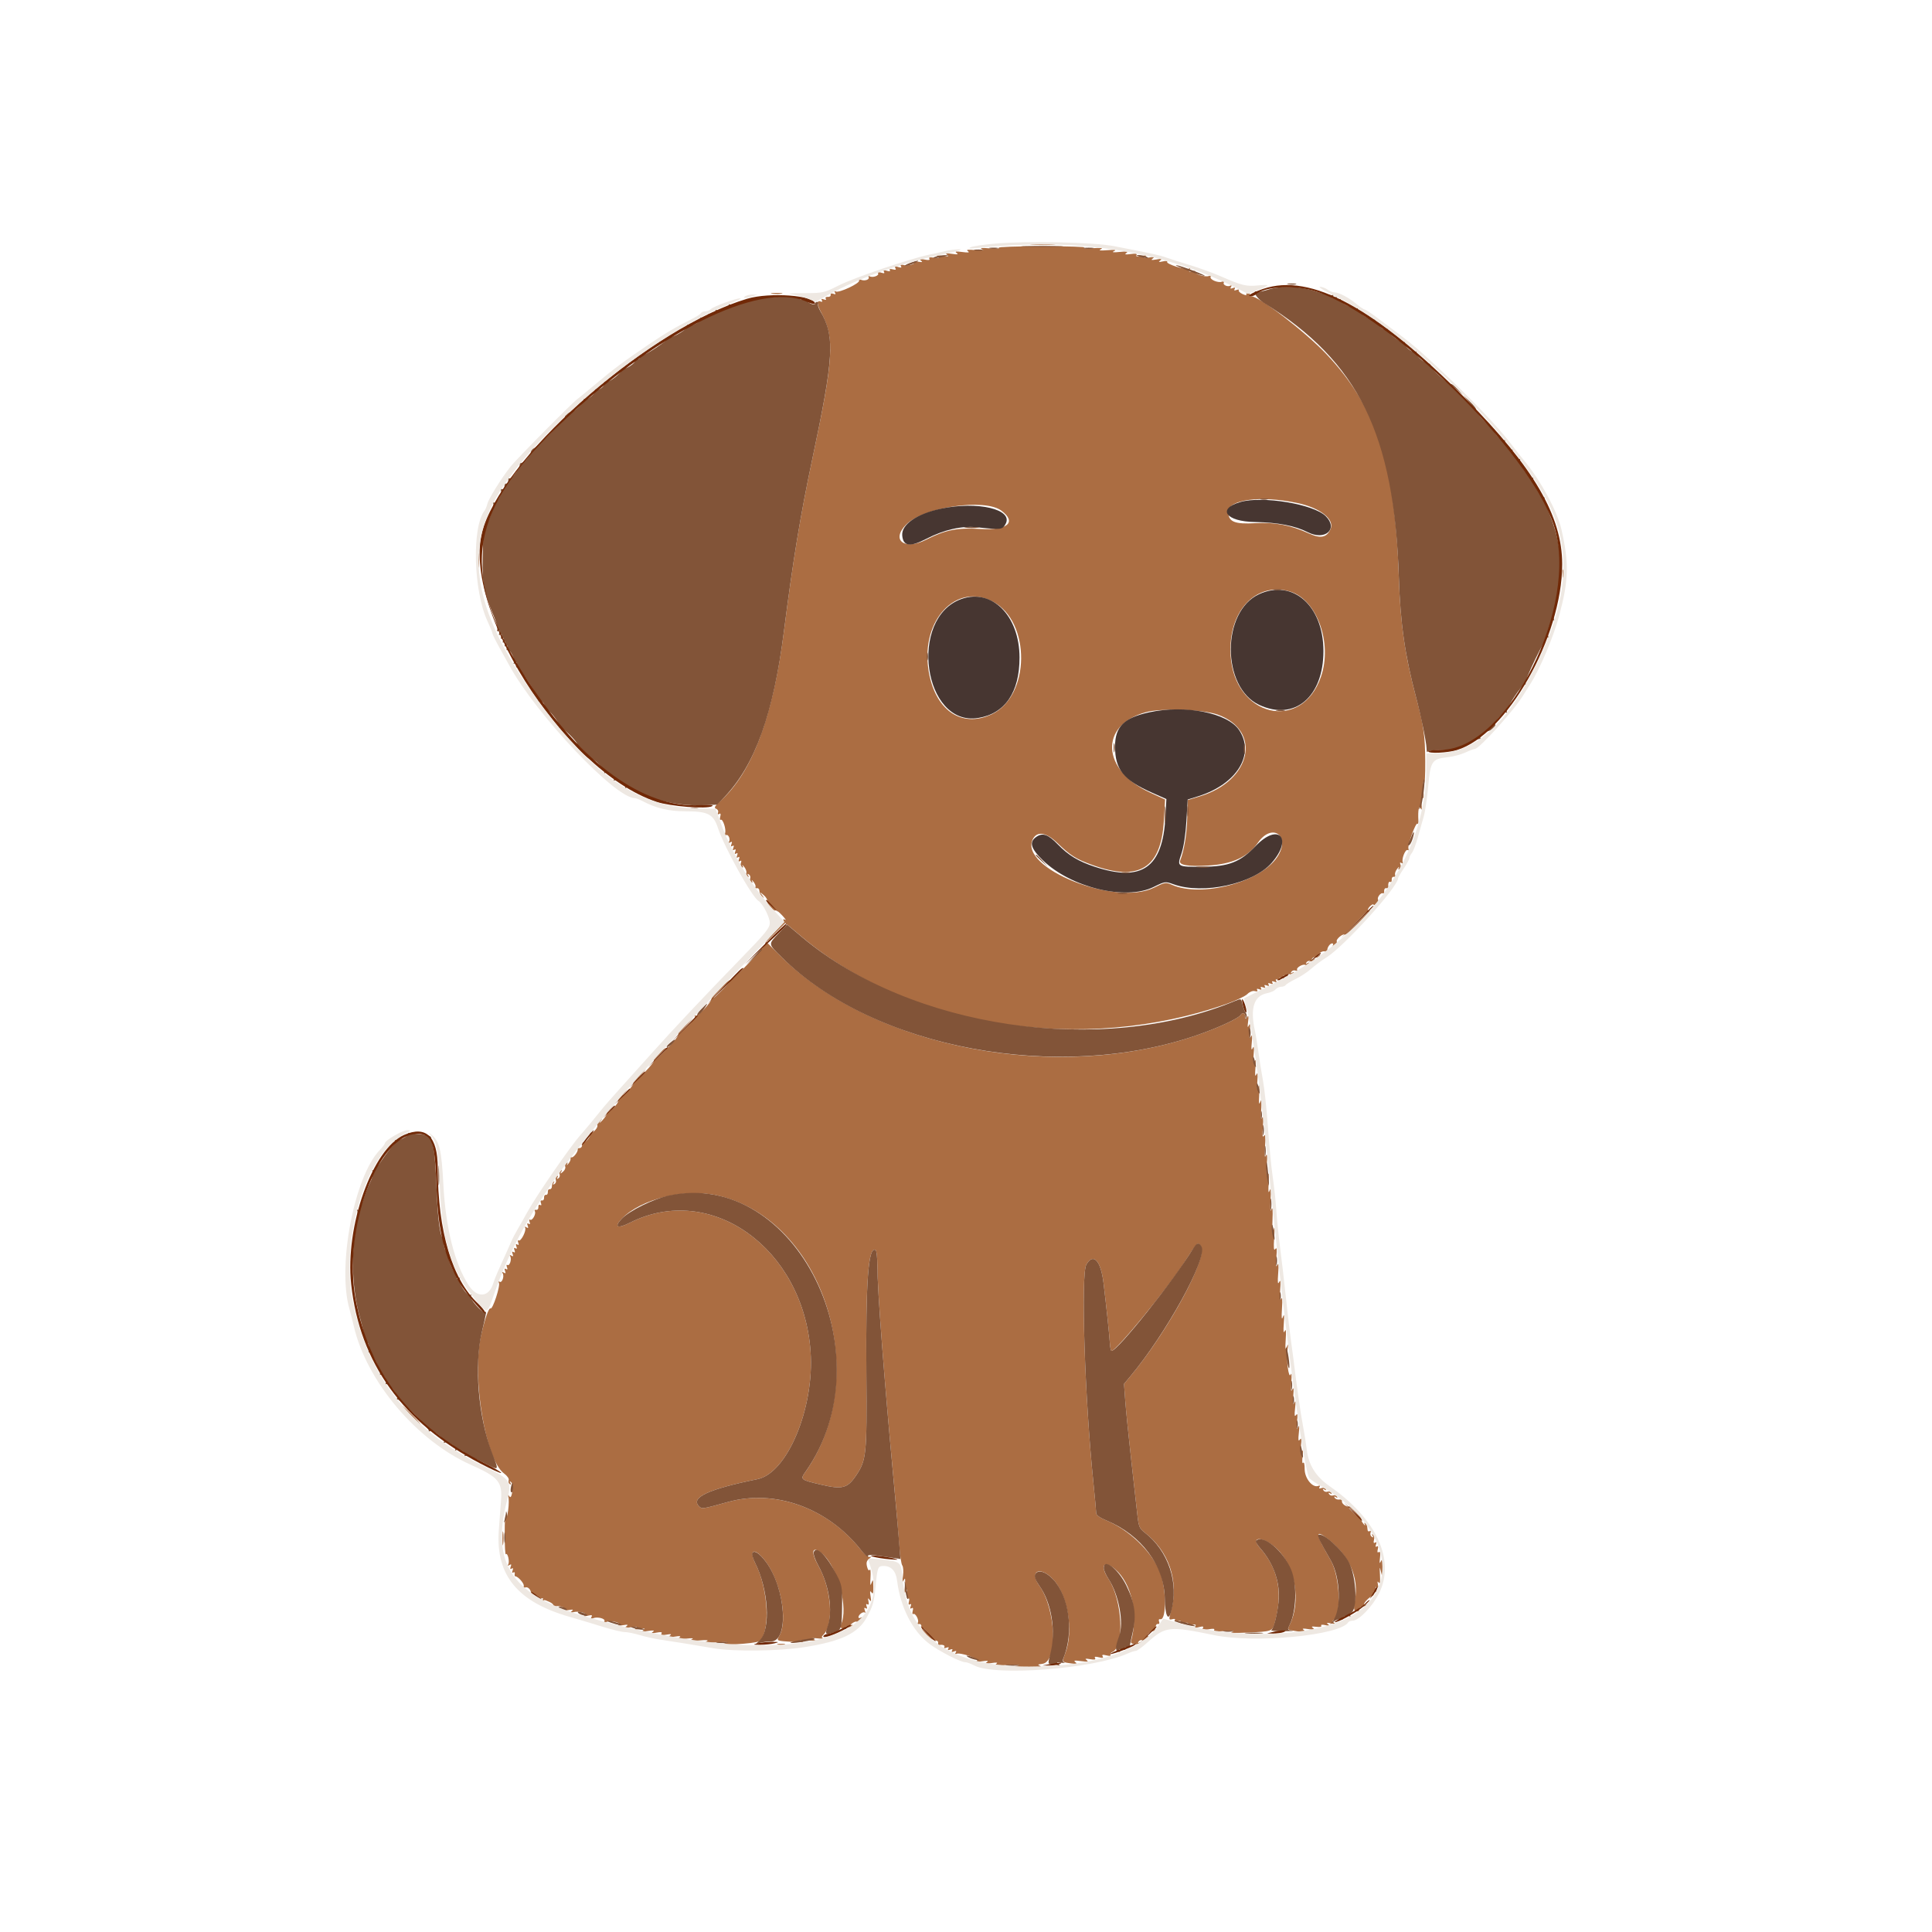 <svg id="svg" version="1.1" xmlns="http://www.w3.org/2000/svg" xmlns:xlink="http://www.w3.org/1999/xlink" width="400" height="400" viewBox="0, 0, 400,400"><g id="svgg"><path id="path0" d="M213.784 50.680 C 215.027 50.757,216.961 50.757,218.081 50.678 C 219.201 50.599,218.184 50.536,215.820 50.537 C 213.457 50.538,212.541 50.602,213.784 50.680 M206.776 51.301 C 207.024 51.480,206.172 51.533,204.883 51.419 C 203.220 51.272,202.766 51.321,203.320 51.589 C 203.884 51.862,203.504 51.914,201.953 51.775 C 200.379 51.634,199.961 51.693,200.391 51.995 C 200.821 52.298,200.511 52.345,199.219 52.174 C 197.897 52.000,197.606 52.047,198.047 52.367 C 198.490 52.689,198.252 52.735,197.070 52.554 C 195.867 52.370,195.642 52.415,196.094 52.752 C 196.547 53.090,196.325 53.141,195.117 52.973 C 193.956 52.812,193.705 52.862,194.141 53.169 C 194.582 53.480,194.409 53.527,193.438 53.359 C 192.559 53.208,192.233 53.273,192.412 53.563 C 192.594 53.857,192.266 53.909,191.357 53.729 C 190.325 53.525,190.166 53.565,190.625 53.913 C 191.099 54.273,191.008 54.326,190.149 54.189 C 189.564 54.095,189.167 54.151,189.267 54.312 C 189.528 54.735,187.685 55.124,186.881 54.816 C 186.391 54.628,186.286 54.694,186.508 55.054 C 186.739 55.427,186.596 55.482,185.938 55.273 C 185.283 55.066,185.136 55.120,185.364 55.488 C 185.586 55.848,185.440 55.923,184.826 55.762 C 184.309 55.627,184.078 55.695,184.228 55.938 C 184.383 56.189,184.151 56.232,183.594 56.055 C 182.955 55.852,182.795 55.905,183.008 56.250 C 183.221 56.595,183.060 56.648,182.422 56.445 C 181.854 56.265,181.631 56.310,181.793 56.571 C 182.101 57.069,180.647 57.578,180.021 57.191 C 179.755 57.027,179.672 57.080,179.820 57.321 C 180.146 57.848,179.102 58.254,178.256 57.929 C 177.868 57.780,177.704 57.838,177.849 58.073 C 178.179 58.607,173.665 60.733,173.031 60.342 C 172.685 60.128,172.632 60.192,172.855 60.553 C 173.087 60.928,172.997 61.002,172.530 60.823 C 172.132 60.670,171.920 60.757,171.977 61.049 C 172.028 61.310,171.765 61.499,171.391 61.470 C 171.005 61.439,170.822 61.594,170.967 61.829 C 171.127 62.089,170.973 62.147,170.552 61.985 C 170.100 61.812,169.972 61.875,170.161 62.180 C 170.343 62.474,170.232 62.553,169.846 62.404 C 169.068 62.106,169.145 63.086,170.029 64.726 C 172.866 69.991,172.611 74.141,168.164 95.117 C 165.716 106.660,164.175 116.021,162.305 130.707 C 160.071 148.255,155.740 159.882,149.257 165.740 C 147.980 166.893,147.767 167.254,148.254 167.442 C 148.595 167.572,148.777 167.929,148.660 168.235 C 148.526 168.584,148.613 168.688,148.894 168.514 C 149.199 168.326,149.271 168.507,149.121 169.080 C 149.000 169.544,149.043 169.835,149.217 169.728 C 149.667 169.450,150.407 171.770,150.112 172.536 C 149.960 172.935,150.024 173.078,150.283 172.918 C 150.780 172.611,151.284 173.721,150.917 174.314 C 150.754 174.578,150.849 174.613,151.178 174.410 C 151.557 174.176,151.626 174.270,151.438 174.761 C 151.265 175.213,151.328 175.340,151.633 175.152 C 151.938 174.963,152.002 175.090,151.829 175.542 C 151.655 175.994,151.719 176.121,152.024 175.933 C 152.329 175.744,152.393 175.872,152.219 176.323 C 152.046 176.775,152.110 176.903,152.415 176.714 C 152.720 176.526,152.783 176.653,152.610 177.105 C 152.437 177.556,152.500 177.684,152.805 177.495 C 153.110 177.307,153.174 177.434,153.001 177.886 C 152.827 178.338,152.891 178.465,153.196 178.277 C 153.496 178.091,153.566 178.211,153.404 178.634 C 153.269 178.985,153.354 179.393,153.593 179.540 C 153.871 179.712,153.925 179.611,153.742 179.260 C 153.586 178.958,153.738 179.057,154.081 179.481 C 154.424 179.905,154.621 180.470,154.518 180.738 C 154.415 181.006,154.526 181.346,154.765 181.493 C 155.046 181.667,155.087 181.581,154.883 181.250 C 154.667 180.901,154.719 180.833,155.044 181.034 C 155.307 181.196,155.430 181.569,155.317 181.863 C 155.204 182.157,155.308 182.518,155.546 182.665 C 155.824 182.837,155.878 182.736,155.695 182.385 C 155.539 182.083,155.682 182.169,156.013 182.577 C 156.345 182.985,156.520 183.472,156.404 183.661 C 156.287 183.849,156.425 183.955,156.709 183.896 C 156.994 183.837,157.229 184.090,157.231 184.458 C 157.234 184.825,157.489 185.353,157.798 185.630 C 158.288 186.067,158.288 186.031,157.800 185.352 C 157.244 184.576,157.246 184.575,158.126 185.327 C 158.613 185.743,158.931 186.296,158.831 186.555 C 158.641 187.050,160.268 188.820,160.604 188.484 C 160.711 188.377,161.314 188.842,161.943 189.518 C 162.571 190.193,162.839 190.604,162.537 190.430 C 162.205 190.238,162.082 190.265,162.226 190.498 C 162.357 190.710,161.513 191.821,160.352 192.969 C 159.190 194.116,158.327 195.197,158.435 195.371 C 158.671 195.754,151.558 203.168,151.179 202.934 C 150.851 202.731,147.295 206.295,147.285 206.836 C 147.273 207.528,144.428 210.529,144.022 210.278 C 143.806 210.145,143.737 210.209,143.868 210.422 C 143.999 210.634,143.280 211.584,142.269 212.533 L 140.430 214.258 141.993 212.500 L 143.555 210.742 141.911 212.271 C 141.007 213.111,140.339 213.916,140.428 214.059 C 140.657 214.431,138.279 217.232,137.921 217.011 C 137.546 216.779,135.063 219.308,135.367 219.612 C 135.491 219.736,134.659 220.790,133.519 221.954 C 132.378 223.118,131.973 223.445,132.617 222.680 L 133.789 221.289 132.339 222.620 C 131.542 223.353,130.980 224.097,131.089 224.275 C 131.199 224.453,130.621 225.269,129.805 226.089 C 128.988 226.909,128.672 227.131,129.102 226.583 L 129.883 225.586 128.837 226.506 C 128.262 227.013,127.871 227.635,127.968 227.889 C 128.065 228.142,127.572 228.871,126.872 229.507 C 125.823 230.460,125.735 230.492,126.373 229.688 L 127.148 228.711 126.279 229.447 C 125.800 229.851,125.495 230.322,125.601 230.493 C 125.706 230.663,125.329 231.299,124.762 231.905 C 124.195 232.512,123.972 232.656,124.268 232.227 C 124.756 231.516,124.745 231.492,124.144 231.962 C 123.781 232.246,123.569 232.702,123.674 232.974 C 123.857 233.450,122.781 234.646,122.303 234.498 C 122.175 234.459,122.117 234.655,122.173 234.934 C 122.268 235.405,121.265 236.523,120.748 236.523 C 120.624 236.523,120.519 236.787,120.515 237.108 C 120.511 237.430,120.288 237.694,120.020 237.694 C 119.751 237.695,119.561 237.783,119.597 237.891 C 119.769 238.398,118.660 239.835,118.279 239.599 C 118.042 239.452,117.957 239.509,118.091 239.726 C 118.225 239.942,118.063 240.453,117.732 240.860 C 117.401 241.268,117.258 241.355,117.414 241.053 C 117.597 240.701,117.543 240.600,117.265 240.772 C 117.026 240.920,116.919 241.271,117.027 241.551 C 117.135 241.832,116.918 242.310,116.544 242.613 C 115.965 243.084,115.914 243.084,116.196 242.615 C 116.416 242.251,116.381 242.157,116.093 242.335 C 115.854 242.482,115.751 242.843,115.864 243.137 C 115.977 243.431,115.854 243.804,115.591 243.966 C 115.266 244.167,115.214 244.099,115.430 243.750 C 115.634 243.419,115.593 243.333,115.312 243.507 C 115.073 243.654,114.970 244.015,115.083 244.309 C 115.195 244.603,115.073 244.976,114.810 245.138 C 114.479 245.343,114.430 245.265,114.651 244.885 C 114.836 244.565,114.823 244.470,114.618 244.656 C 114.426 244.833,114.266 245.272,114.263 245.633 C 114.260 245.994,114.059 246.252,113.815 246.207 C 113.572 246.161,113.396 246.425,113.425 246.793 C 113.453 247.160,113.278 247.424,113.034 247.379 C 112.791 247.333,112.615 247.597,112.644 247.965 C 112.672 248.332,112.482 248.591,112.221 248.540 C 111.929 248.483,111.842 248.694,111.995 249.092 C 112.148 249.493,112.086 249.641,111.829 249.482 C 111.594 249.337,111.439 249.520,111.470 249.907 C 111.500 250.282,111.292 250.538,111.006 250.479 C 110.722 250.420,110.598 250.548,110.731 250.763 C 111.058 251.292,110.212 252.815,109.751 252.530 C 109.543 252.402,109.496 252.595,109.641 252.973 C 109.815 253.425,109.751 253.553,109.446 253.364 C 109.141 253.176,109.077 253.303,109.251 253.755 C 109.439 254.246,109.369 254.339,108.990 254.105 C 108.668 253.906,108.567 253.938,108.722 254.189 C 109.052 254.723,107.853 257.102,107.396 256.820 C 107.200 256.699,107.156 256.902,107.297 257.270 C 107.471 257.722,107.407 257.849,107.102 257.661 C 106.797 257.472,106.733 257.600,106.907 258.052 C 107.080 258.503,107.016 258.631,106.711 258.442 C 106.407 258.254,106.343 258.381,106.516 258.833 C 106.690 259.285,106.626 259.412,106.321 259.223 C 106.016 259.035,105.952 259.162,106.126 259.614 C 106.314 260.105,106.244 260.199,105.865 259.965 C 105.520 259.751,105.441 259.796,105.629 260.099 C 105.996 260.693,105.519 262.186,105.054 261.899 C 104.857 261.777,104.812 261.979,104.954 262.348 C 105.127 262.800,105.063 262.928,104.758 262.739 C 104.453 262.551,104.390 262.678,104.563 263.130 C 104.751 263.621,104.682 263.714,104.303 263.480 C 103.957 263.267,103.879 263.311,104.066 263.615 C 104.461 264.254,103.939 265.691,103.427 265.375 C 103.172 265.217,103.117 265.296,103.289 265.574 C 103.642 266.145,102.010 271.175,101.562 270.898 C 101.195 270.671,100.300 273.266,99.542 276.758 C 97.683 285.316,100.553 302.248,104.334 305.044 C 105.021 305.551,105.439 306.155,105.320 306.466 C 105.206 306.763,105.308 307.127,105.546 307.274 C 105.830 307.450,105.872 307.353,105.667 306.994 C 105.423 306.565,105.463 306.546,105.851 306.904 C 106.189 307.216,106.260 307.834,106.073 308.831 C 105.860 309.966,105.708 310.171,105.401 309.739 C 105.090 309.301,105.056 309.339,105.243 309.913 C 105.375 310.316,105.359 311.547,105.209 312.647 C 105.008 314.115,104.876 314.407,104.714 313.744 C 104.592 313.246,104.492 314.942,104.492 317.512 C 104.492 320.082,104.601 322.011,104.733 321.798 C 104.866 321.585,105.091 321.874,105.234 322.442 C 105.376 323.009,105.372 323.668,105.225 323.906 C 105.051 324.188,105.138 324.228,105.475 324.020 C 105.854 323.786,105.923 323.879,105.735 324.370 C 105.562 324.822,105.625 324.949,105.930 324.761 C 106.235 324.572,106.299 324.700,106.126 325.152 C 105.964 325.573,106.021 325.727,106.281 325.567 C 106.507 325.427,106.638 325.550,106.572 325.840 C 106.505 326.130,106.563 326.367,106.700 326.367 C 107.268 326.367,108.607 327.918,108.432 328.373 C 108.320 328.666,108.457 328.784,108.769 328.664 C 109.292 328.464,109.943 329.133,109.955 329.882 C 109.958 330.097,110.312 330.273,110.742 330.273 C 111.172 330.273,111.482 330.487,111.430 330.748 C 111.373 331.040,111.585 331.127,111.983 330.974 C 112.397 330.815,112.533 330.881,112.362 331.157 C 112.216 331.393,112.302 331.714,112.554 331.869 C 112.840 332.046,112.907 331.983,112.733 331.701 C 112.383 331.135,112.600 331.134,113.837 331.698 C 114.377 331.944,114.710 332.323,114.576 332.539 C 114.441 332.757,114.526 332.814,114.765 332.666 C 115.437 332.251,117.389 332.834,116.736 333.254 C 116.416 333.461,116.744 333.504,117.578 333.365 C 118.658 333.185,118.822 333.232,118.359 333.586 C 117.877 333.956,117.923 333.994,118.619 333.799 C 119.811 333.465,121.729 333.974,121.033 334.439 C 120.700 334.661,120.922 334.693,121.640 334.525 C 122.520 334.320,122.702 334.376,122.455 334.775 C 122.222 335.152,122.320 335.219,122.819 335.028 C 123.743 334.673,125.449 335.136,125.129 335.655 C 124.967 335.916,125.116 335.977,125.526 335.819 C 126.478 335.454,128.724 335.954,128.059 336.383 C 127.746 336.584,128.084 336.627,128.906 336.490 C 129.971 336.313,130.144 336.359,129.688 336.700 C 129.236 337.038,129.459 337.084,130.664 336.899 C 131.834 336.720,132.079 336.766,131.641 337.080 C 131.197 337.397,131.386 337.444,132.422 337.271 C 133.486 337.094,133.659 337.141,133.203 337.482 C 132.751 337.819,132.975 337.865,134.180 337.681 C 135.349 337.502,135.595 337.547,135.156 337.861 C 134.715 338.177,134.898 338.217,135.901 338.024 C 136.849 337.842,137.152 337.897,136.955 338.214 C 136.761 338.529,137.059 338.595,137.969 338.438 C 138.977 338.264,139.130 338.311,138.672 338.653 C 138.220 338.991,138.444 339.037,139.648 338.852 C 140.849 338.669,141.075 338.714,140.625 339.049 C 140.178 339.382,140.501 339.435,141.992 339.271 C 143.435 339.112,143.741 339.158,143.164 339.444 C 142.594 339.726,143.017 339.779,144.727 339.640 C 146.377 339.505,146.839 339.558,146.289 339.820 C 145.745 340.079,146.396 340.145,148.438 340.037 C 150.692 339.917,151.052 339.962,150.000 340.231 C 149.030 340.479,149.748 340.530,152.467 340.407 C 154.576 340.312,156.635 340.056,157.044 339.837 C 159.520 338.512,159.186 329.285,156.466 323.845 C 154.861 320.636,156.308 320.308,158.580 323.367 C 161.647 327.497,163.123 335.513,161.386 338.608 C 160.738 339.763,160.610 339.699,164.063 339.939 C 165.961 340.070,166.648 340.022,166.016 339.803 C 165.314 339.560,165.644 339.509,167.188 339.623 C 168.724 339.736,169.113 339.677,168.555 339.415 C 167.964 339.138,168.155 339.089,169.336 339.215 C 170.195 339.307,170.680 339.296,170.414 339.191 C 170.044 339.045,170.064 338.865,170.497 338.432 C 172.664 336.265,172.158 329.017,169.512 324.322 C 167.759 321.212,168.114 319.890,170.225 321.666 C 173.444 324.375,175.738 333.085,174.099 336.374 C 173.869 336.836,174.001 337.063,174.588 337.217 C 175.103 337.352,175.298 337.276,175.132 337.007 C 174.968 336.742,175.109 336.677,175.509 336.831 C 175.860 336.965,176.268 336.880,176.415 336.641 C 176.587 336.363,176.486 336.309,176.135 336.492 C 175.833 336.649,175.919 336.506,176.327 336.174 C 176.735 335.843,177.198 335.652,177.357 335.750 C 177.516 335.849,177.885 335.633,178.178 335.272 C 178.545 334.821,178.558 334.707,178.223 334.909 C 177.954 335.070,177.734 335.038,177.734 334.837 C 177.734 334.288,178.742 333.560,179.060 333.878 C 179.213 334.031,179.211 333.825,179.056 333.420 C 178.861 332.912,178.913 332.771,179.226 332.964 C 179.531 333.153,179.595 333.025,179.421 332.573 C 179.257 332.145,179.316 331.997,179.585 332.163 C 179.855 332.330,179.937 332.109,179.812 331.544 C 179.657 330.833,179.701 330.777,180.044 331.250 C 180.367 331.697,180.414 331.512,180.240 330.469 C 180.068 329.436,180.115 329.245,180.430 329.688 C 180.750 330.136,180.840 329.862,180.814 328.516 C 180.786 327.006,180.733 326.896,180.439 327.734 C 180.183 328.464,180.129 328.183,180.228 326.627 C 180.301 325.481,180.232 324.751,180.076 325.004 C 179.898 325.292,179.687 325.053,179.516 324.369 C 179.309 323.546,179.418 323.136,179.952 322.724 C 180.401 322.379,180.453 322.239,180.093 322.346 C 179.755 322.447,178.940 321.780,178.101 320.719 C 171.367 312.201,160.405 308.288,150.755 310.960 C 145.299 312.470,145.333 312.465,144.716 311.847 C 142.921 310.053,146.706 308.303,156.836 306.242 C 163.024 304.983,168.636 291.486,167.819 279.829 C 166.316 258.408,147.126 244.717,130.423 253.148 C 127.823 254.460,127.046 254.081,128.731 252.323 C 132.665 248.216,141.838 245.990,148.556 247.512 C 170.528 252.490,180.806 284.827,166.747 304.748 C 165.644 306.311,165.722 306.376,169.914 307.365 C 174.388 308.422,175.452 308.147,177.255 305.472 C 179.379 302.321,179.502 301.101,179.372 284.570 C 179.220 265.223,179.769 257.873,181.294 258.816 C 181.485 258.934,181.644 260.382,181.649 262.035 C 181.663 267.262,183.076 285.763,185.145 307.813 C 185.558 312.217,186.016 317.578,186.163 319.727 C 186.309 321.875,186.599 323.846,186.806 324.108 C 187.013 324.369,187.079 325.336,186.952 326.256 C 186.776 327.533,186.815 327.745,187.118 327.148 C 187.420 326.552,187.472 326.829,187.336 328.320 C 187.208 329.733,187.261 330.057,187.528 329.492 C 187.831 328.850,187.874 328.933,187.769 329.960 C 187.693 330.702,187.796 331.113,188.023 330.973 C 188.248 330.834,188.314 331.082,188.184 331.580 C 188.041 332.126,188.112 332.331,188.384 332.163 C 188.653 331.997,188.712 332.145,188.547 332.573 C 188.375 333.022,188.438 333.152,188.738 332.967 C 189.042 332.779,189.115 332.960,188.965 333.533 C 188.844 333.997,188.895 334.283,189.079 334.169 C 189.518 333.898,190.342 335.448,190.028 335.955 C 189.895 336.171,190.018 336.299,190.303 336.240 C 190.588 336.181,190.798 336.428,190.771 336.789 C 190.709 337.605,192.776 339.637,193.673 339.644 C 194.038 339.646,194.292 339.868,194.238 340.137 C 194.185 340.405,194.272 340.604,194.434 340.579 C 195.209 340.456,195.725 340.664,195.511 341.011 C 195.369 341.241,195.544 341.293,195.942 341.140 C 196.394 340.967,196.521 341.030,196.333 341.335 C 196.144 341.640,196.272 341.704,196.723 341.531 C 197.175 341.357,197.303 341.421,197.114 341.726 C 196.926 342.031,197.053 342.095,197.505 341.921 C 197.996 341.733,198.089 341.803,197.855 342.181 C 197.643 342.524,197.687 342.606,197.983 342.422 C 198.652 342.009,202.862 343.419,202.250 343.852 C 201.949 344.064,202.365 344.106,203.320 343.960 C 204.490 343.781,204.736 343.826,204.297 344.141 C 203.858 344.455,204.103 344.500,205.273 344.321 C 206.387 344.151,206.672 344.196,206.266 344.478 C 205.866 344.755,206.628 344.828,208.805 344.722 C 210.984 344.616,211.505 344.666,210.547 344.890 C 209.491 345.137,209.980 345.215,212.695 345.234 C 214.853 345.248,215.909 345.135,215.430 344.941 C 214.746 344.663,214.795 344.606,215.820 344.480 C 219.049 344.083,218.621 333.094,215.190 328.317 C 213.002 325.270,215.322 324.124,217.993 326.932 C 221.045 330.139,222.308 337.529,220.598 342.172 C 219.846 344.214,219.796 344.116,221.729 344.385 C 222.929 344.552,223.121 344.502,222.656 344.141 C 222.196 343.784,222.447 343.737,223.828 343.919 C 225.158 344.095,225.443 344.047,225.000 343.723 C 224.547 343.391,224.707 343.344,225.703 343.516 C 226.606 343.672,226.910 343.606,226.719 343.297 C 226.528 342.987,226.766 342.935,227.514 343.123 C 228.287 343.317,228.502 343.263,228.295 342.927 C 228.087 342.592,228.302 342.538,229.076 342.732 C 229.707 342.891,230.051 342.851,229.918 342.635 C 229.794 342.434,229.939 342.175,230.240 342.059 C 232.871 341.049,232.391 331.264,229.496 326.889 C 227.688 324.156,228.504 322.883,230.817 324.829 C 234.304 327.763,235.736 334.211,234.153 339.857 C 233.971 340.506,235.669 340.660,236.228 340.044 C 236.390 339.865,236.277 339.862,235.975 340.037 C 235.594 340.258,235.517 340.209,235.721 339.877 C 235.884 339.615,236.250 339.489,236.534 339.599 C 236.819 339.708,237.262 339.544,237.519 339.235 C 237.776 338.925,237.842 338.672,237.665 338.672 C 237.488 338.672,237.563 338.452,237.832 338.184 C 238.101 337.915,238.531 337.695,238.789 337.695 C 239.046 337.695,239.257 337.344,239.257 336.914 C 239.258 336.484,239.471 336.175,239.732 336.226 C 240.011 336.280,240.112 336.073,239.977 335.722 C 239.839 335.362,239.940 335.169,240.232 335.238 C 241.583 335.555,241.463 328.376,240.063 325.213 C 238.197 320.992,233.675 316.705,229.082 314.801 C 227.694 314.226,226.953 313.689,226.953 313.260 C 226.953 312.897,226.694 310.073,226.378 306.984 C 224.584 289.483,223.755 263.849,224.916 261.816 C 226.353 259.301,227.910 260.980,228.476 265.652 C 229.069 270.557,229.701 276.564,229.797 278.222 C 229.844 279.027,229.997 279.686,230.137 279.687 C 231.098 279.690,241.780 266.690,245.222 261.328 C 247.937 257.098,247.936 257.100,248.596 257.943 C 250.254 260.059,241.940 275.477,234.046 284.926 L 232.715 286.519 232.973 290.037 C 233.114 291.972,233.674 297.510,234.216 302.344 C 234.759 307.178,235.333 312.311,235.493 313.751 C 235.745 316.019,235.938 316.486,236.935 317.249 C 242.011 321.135,244.120 327.298,242.475 333.441 C 241.959 335.364,241.968 335.429,242.711 335.235 C 243.195 335.108,243.386 335.188,243.225 335.449 C 243.060 335.715,243.270 335.785,243.811 335.644 C 244.327 335.509,244.559 335.577,244.409 335.820 C 244.257 336.065,244.553 336.141,245.187 336.020 C 245.813 335.900,246.116 335.976,245.968 336.215 C 245.821 336.454,246.124 336.530,246.750 336.410 C 247.473 336.272,247.689 336.350,247.486 336.678 C 247.279 337.013,247.494 337.067,248.268 336.873 C 249.082 336.668,249.262 336.724,249.025 337.106 C 248.784 337.497,249.038 337.548,250.177 337.334 C 251.164 337.149,251.557 337.193,251.385 337.471 C 251.213 337.750,251.924 337.823,253.593 337.697 C 255.292 337.569,255.752 337.618,255.078 337.855 C 254.449 338.077,255.493 338.135,258.008 338.020 C 263.546 337.766,263.426 337.812,263.989 335.710 C 265.622 329.604,264.634 324.777,260.874 320.495 C 258.598 317.903,261.738 318.113,264.438 320.734 C 268.194 324.379,269.390 331.621,267.022 336.383 C 266.521 337.390,266.543 337.420,267.922 337.648 C 270.143 338.016,270.637 337.970,269.922 337.465 C 269.487 337.158,269.740 337.113,270.898 337.290 C 272.094 337.473,272.323 337.427,271.875 337.096 C 271.413 336.755,271.553 336.696,272.538 336.816 C 273.276 336.906,273.692 336.814,273.554 336.591 C 273.411 336.361,273.761 336.317,274.453 336.478 C 275.336 336.684,275.457 336.647,275.000 336.308 C 274.542 335.969,274.670 335.926,275.586 336.113 C 276.346 336.268,276.572 336.228,276.228 335.998 C 275.885 335.769,275.841 335.556,276.104 335.394 C 277.772 334.363,277.392 326.323,275.522 323.069 C 272.334 317.523,272.179 316.525,274.817 318.538 C 279.358 322.002,281.396 326.565,280.523 331.322 C 280.170 333.249,280.293 333.705,281.143 333.623 C 281.309 333.607,281.446 333.374,281.446 333.105 C 281.447 332.837,281.742 332.615,282.102 332.612 C 282.463 332.609,282.902 332.449,283.078 332.257 C 283.261 332.056,283.189 332.026,282.910 332.187 C 282.642 332.342,282.422 332.309,282.422 332.115 C 282.422 331.721,283.575 330.594,284.177 330.399 C 284.390 330.330,284.511 330.036,284.444 329.746 C 284.377 329.456,284.508 329.333,284.735 329.473 C 284.994 329.633,285.052 329.479,284.890 329.058 C 284.726 328.630,284.785 328.481,285.053 328.647 C 285.324 328.815,285.405 328.594,285.281 328.028 C 285.144 327.400,285.194 327.298,285.459 327.670 C 285.706 328.018,285.790 327.499,285.710 326.107 C 285.608 324.325,285.637 324.222,285.908 325.391 C 286.201 326.654,286.227 326.595,286.249 324.609 C 286.267 322.979,286.184 322.649,285.903 323.242 C 285.619 323.841,285.574 323.679,285.712 322.550 C 285.835 321.542,285.756 321.160,285.462 321.341 C 285.180 321.516,285.109 321.318,285.254 320.764 C 285.396 320.218,285.326 320.013,285.053 320.181 C 284.785 320.347,284.726 320.198,284.890 319.770 C 285.062 319.322,284.999 319.192,284.700 319.377 C 284.395 319.565,284.322 319.384,284.472 318.811 C 284.593 318.348,284.506 317.854,284.278 317.713 C 284.017 317.552,283.981 317.647,284.180 317.969 C 284.395 318.317,284.344 318.386,284.018 318.185 C 283.755 318.023,283.638 317.635,283.758 317.323 C 283.879 317.007,283.805 316.862,283.589 316.995 C 283.377 317.126,283.181 317.047,283.154 316.820 C 283.127 316.592,283.083 316.245,283.057 316.048 C 283.030 315.851,282.848 315.544,282.652 315.365 C 282.443 315.173,282.415 315.281,282.584 315.625 C 282.741 315.947,282.599 315.877,282.268 315.470 C 281.937 315.062,281.741 314.607,281.833 314.457 C 281.925 314.308,281.392 313.597,280.649 312.876 C 279.905 312.155,279.297 311.694,279.297 311.851 C 279.297 312.008,278.947 311.950,278.520 311.721 C 278.092 311.492,277.784 311.090,277.836 310.828 C 277.887 310.566,277.635 310.400,277.276 310.460 C 276.916 310.519,276.493 310.360,276.336 310.106 C 276.145 309.797,276.220 309.749,276.563 309.961 C 276.894 310.166,276.979 310.124,276.806 309.843 C 276.658 309.604,276.297 309.501,276.004 309.614 C 275.710 309.727,275.337 309.604,275.174 309.341 C 274.973 309.016,275.042 308.964,275.391 309.180 C 275.722 309.384,275.807 309.343,275.634 309.062 C 275.486 308.823,275.125 308.720,274.832 308.833 C 274.538 308.945,274.165 308.823,274.003 308.560 C 273.801 308.234,273.870 308.183,274.219 308.398 C 274.550 308.603,274.636 308.562,274.462 308.281 C 274.314 308.042,273.907 307.957,273.556 308.091 C 273.133 308.254,273.013 308.184,273.198 307.883 C 273.376 307.596,273.274 307.509,272.921 307.645 C 271.751 308.094,270.117 306.071,270.117 304.173 C 270.117 303.140,269.984 302.604,269.793 302.869 C 269.612 303.120,269.561 302.539,269.678 301.563 C 269.832 300.270,269.788 300.011,269.511 300.586 C 269.239 301.150,269.194 300.823,269.349 299.414 C 269.512 297.926,269.460 297.601,269.129 298.047 C 268.798 298.493,268.746 298.167,268.910 296.680 C 269.070 295.229,269.025 294.928,268.735 295.508 C 268.443 296.092,268.395 295.797,268.545 294.336 C 268.693 292.890,268.637 292.535,268.329 292.969 C 268.022 293.401,267.969 293.043,268.129 291.602 C 268.288 290.156,268.243 289.851,267.956 290.430 C 267.668 291.008,267.616 290.653,267.754 289.063 C 267.891 287.489,267.838 287.123,267.558 287.695 C 267.279 288.263,267.224 287.834,267.356 286.133 C 267.463 284.755,267.409 284.111,267.225 284.570 C 266.803 285.624,266.277 281.502,266.569 279.428 C 266.745 278.179,266.717 278.092,266.403 278.906 C 266.120 279.641,266.067 279.255,266.191 277.344 C 266.306 275.569,266.245 275.040,265.988 275.586 C 265.730 276.134,265.674 275.668,265.799 274.023 C 265.932 272.289,265.883 271.934,265.613 272.656 C 265.349 273.361,265.295 272.873,265.420 270.898 C 265.540 268.987,265.480 268.399,265.219 268.945 C 264.959 269.491,264.905 268.962,265.039 267.188 C 265.180 265.327,265.126 264.857,264.838 265.430 C 264.549 266.003,264.494 265.535,264.632 263.672 C 264.768 261.840,264.713 261.350,264.435 261.914 C 264.156 262.479,264.106 262.046,264.254 260.352 C 264.405 258.614,264.349 258.159,264.036 258.594 C 263.725 259.026,263.664 258.409,263.804 256.250 C 263.940 254.134,263.899 253.700,263.656 254.688 C 263.409 255.689,263.355 255.167,263.454 252.734 C 263.545 250.496,263.477 249.732,263.246 250.391 C 263.012 251.055,262.952 250.430,263.059 248.438 C 263.167 246.404,263.108 245.807,262.864 246.484 C 262.613 247.186,262.555 246.745,262.660 244.922 C 262.759 243.192,262.693 242.632,262.452 243.164 C 262.217 243.682,262.160 243.023,262.282 241.211 C 262.413 239.275,262.356 238.705,262.087 239.258 C 261.820 239.806,261.768 239.225,261.914 237.305 C 262.069 235.265,262.013 234.719,261.693 235.156 C 261.372 235.595,261.315 235.103,261.466 233.203 C 261.603 231.475,261.552 230.914,261.304 231.445 C 261.054 231.982,260.997 231.433,261.120 229.688 C 261.253 227.814,261.203 227.404,260.929 228.125 C 260.651 228.856,260.596 228.464,260.711 226.563 C 260.819 224.759,260.763 224.306,260.515 225.000 C 260.259 225.718,260.209 225.408,260.326 223.828 C 260.439 222.292,260.380 221.902,260.118 222.461 C 259.858 223.016,259.801 222.621,259.923 221.094 C 260.044 219.572,259.987 219.173,259.729 219.727 C 259.473 220.275,259.420 219.869,259.551 218.359 C 259.687 216.797,259.634 216.424,259.358 216.992 C 259.079 217.567,259.029 217.257,259.169 215.820 C 259.312 214.354,259.263 214.062,258.970 214.648 C 258.675 215.238,258.623 214.951,258.757 213.477 C 258.886 212.060,258.833 211.738,258.565 212.305 C 258.291 212.883,258.250 212.679,258.409 211.523 C 258.564 210.389,258.513 210.121,258.224 210.547 C 257.881 211.051,257.824 211.037,257.818 210.449 C 257.812 209.701,257.222 209.531,256.831 210.165 C 256.407 210.850,252.273 212.768,248.021 214.252 C 218.988 224.383,180.820 217.131,161.469 197.806 L 158.680 195.021 160.639 193.062 L 162.598 191.103 166.162 194.090 C 188.521 212.823,224.139 218.366,254.134 207.779 C 255.961 207.134,257.816 206.246,258.256 205.806 C 258.728 205.335,259.363 205.086,259.802 205.201 C 260.271 205.324,260.451 205.240,260.288 204.975 C 260.122 204.707,260.270 204.648,260.698 204.812 C 261.150 204.985,261.278 204.922,261.089 204.617 C 260.901 204.312,261.028 204.248,261.480 204.421 C 261.931 204.595,262.059 204.531,261.870 204.226 C 261.682 203.921,261.809 203.857,262.261 204.031 C 262.713 204.204,262.840 204.140,262.652 203.835 C 262.463 203.530,262.590 203.467,263.042 203.640 C 263.494 203.813,263.621 203.750,263.433 203.445 C 263.244 203.140,263.372 203.076,263.823 203.249 C 264.275 203.423,264.403 203.359,264.214 203.054 C 264.026 202.749,264.153 202.685,264.605 202.859 C 265.056 203.032,265.184 202.968,264.995 202.664 C 264.807 202.359,264.934 202.295,265.386 202.468 C 265.838 202.642,265.965 202.578,265.777 202.273 C 265.588 201.968,265.715 201.904,266.167 202.078 C 266.619 202.251,266.746 202.187,266.558 201.882 C 266.372 201.582,266.492 201.512,266.916 201.674 C 267.266 201.809,267.674 201.724,267.821 201.485 C 267.995 201.204,267.909 201.163,267.578 201.367 C 267.230 201.583,267.161 201.531,267.362 201.206 C 267.524 200.943,267.912 200.826,268.224 200.945 C 268.536 201.065,268.689 200.998,268.564 200.796 C 268.290 200.353,269.791 199.482,270.294 199.793 C 270.489 199.914,270.776 199.807,270.932 199.555 C 271.120 199.250,271.044 199.203,270.703 199.414 C 270.355 199.629,270.286 199.578,270.487 199.252 C 270.649 198.990,271.022 198.867,271.316 198.980 C 271.610 199.092,271.971 198.989,272.118 198.751 C 272.292 198.470,272.206 198.428,271.875 198.633 C 271.526 198.848,271.458 198.797,271.659 198.471 C 271.821 198.209,272.194 198.086,272.488 198.198 C 272.782 198.311,273.143 198.208,273.290 197.969 C 273.468 197.681,273.374 197.646,273.010 197.866 C 272.541 198.149,272.540 198.100,273.001 197.531 C 273.299 197.164,273.822 196.911,274.164 196.967 C 274.507 197.024,274.794 196.895,274.802 196.680 C 274.825 196.073,275.395 195.312,275.827 195.312 C 276.042 195.312,276.086 195.532,275.925 195.801 C 275.723 196.137,275.836 196.123,276.288 195.757 C 276.649 195.464,276.863 195.092,276.763 194.930 C 276.509 194.520,277.998 193.235,278.423 193.497 C 278.614 193.615,279.987 192.466,281.475 190.943 C 282.962 189.420,283.960 188.296,283.691 188.446 C 283.005 188.829,283.081 188.087,283.789 187.500 C 284.111 187.233,284.375 187.145,284.375 187.305 C 284.375 187.465,284.637 187.378,284.957 187.113 C 285.277 186.847,285.437 186.467,285.314 186.267 C 285.038 185.821,285.908 184.702,286.328 184.961 C 286.495 185.064,286.606 184.842,286.577 184.468 C 286.548 184.095,286.743 183.833,287.012 183.887 C 287.280 183.940,287.479 183.853,287.454 183.691 C 287.336 182.946,287.532 182.396,287.847 182.590 C 288.037 182.708,288.169 182.498,288.139 182.125 C 288.110 181.751,288.299 181.487,288.560 181.538 C 288.821 181.589,288.949 181.409,288.845 181.136 C 288.740 180.864,288.935 180.295,289.278 179.872 C 289.621 179.448,289.774 179.348,289.617 179.650 C 289.434 180.002,289.488 180.103,289.766 179.931 C 290.005 179.783,290.090 179.376,289.956 179.025 C 289.779 178.565,289.855 178.476,290.228 178.707 C 290.582 178.926,290.653 178.877,290.452 178.552 C 290.092 177.970,290.974 175.709,291.447 176.002 C 291.635 176.118,291.704 175.984,291.602 175.704 C 291.367 175.063,293.120 170.203,293.462 170.545 C 293.601 170.684,293.690 170.381,293.661 169.872 C 293.539 167.777,293.779 166.541,294.143 167.383 C 294.370 167.905,294.423 167.517,294.304 166.211 C 294.178 164.825,294.231 164.485,294.487 165.039 C 294.739 165.585,294.802 165.113,294.695 163.477 C 294.609 162.149,294.668 161.524,294.830 162.035 C 294.988 162.531,295.102 160.509,295.083 157.543 C 295.050 152.303,294.764 150.324,293.174 144.336 C 290.873 135.669,289.929 129.087,289.616 119.531 C 288.850 96.132,285.003 84.293,274.591 73.294 C 270.285 68.745,260.662 61.332,259.059 61.329 C 258.778 61.329,258.638 61.182,258.749 61.003 C 258.859 60.824,258.702 60.677,258.398 60.677 C 258.095 60.677,257.938 60.825,258.050 61.006 C 258.162 61.186,257.808 61.131,257.264 60.883 C 256.720 60.635,256.366 60.285,256.478 60.104 C 256.590 59.923,256.380 59.890,256.011 60.032 C 255.559 60.205,255.432 60.141,255.620 59.836 C 255.809 59.532,255.681 59.468,255.230 59.641 C 254.739 59.829,254.645 59.760,254.879 59.381 C 255.082 59.052,255.047 58.957,254.783 59.121 C 254.190 59.487,253.080 58.983,253.387 58.486 C 253.548 58.225,253.401 58.164,252.989 58.322 C 252.163 58.639,250.332 57.833,250.662 57.298 C 250.811 57.057,250.656 56.996,250.270 57.144 C 249.504 57.438,247.184 56.698,247.462 56.248 C 247.569 56.074,247.278 56.031,246.814 56.153 C 246.187 56.317,246.052 56.242,246.288 55.861 C 246.497 55.522,246.453 55.442,246.157 55.625 C 245.580 55.981,241.374 54.666,241.652 54.215 C 241.768 54.028,241.364 53.984,240.755 54.118 C 239.874 54.311,239.768 54.269,240.234 53.914 C 240.694 53.564,240.526 53.520,239.453 53.711 C 238.392 53.899,238.217 53.856,238.672 53.516 C 239.127 53.176,238.952 53.132,237.891 53.320 C 236.868 53.502,236.671 53.459,237.109 53.149 C 237.547 52.840,237.358 52.800,236.365 52.991 C 235.445 53.168,235.117 53.115,235.300 52.818 C 235.481 52.524,235.103 52.454,234.091 52.595 C 232.974 52.750,232.759 52.697,233.203 52.379 C 233.640 52.065,233.293 52.009,231.836 52.158 C 230.448 52.300,230.109 52.252,230.664 51.992 C 231.219 51.731,230.824 51.674,229.297 51.796 C 227.750 51.919,227.367 51.863,227.930 51.595 C 228.482 51.332,227.966 51.271,226.172 51.387 C 224.775 51.477,224.039 51.422,224.535 51.264 C 225.031 51.106,221.137 50.977,215.881 50.977 C 210.625 50.977,206.528 51.123,206.776 51.301 M159.869 60.827 C 160.462 60.917,161.341 60.915,161.822 60.822 C 162.302 60.729,161.816 60.656,160.742 60.659 C 159.668 60.662,159.275 60.737,159.869 60.827 M268.555 104.131 C 273.342 105.138,276.389 107.534,275.464 109.565 C 274.667 111.314,273.424 111.558,270.989 110.443 C 267.257 108.735,263.884 108.085,259.945 108.315 C 255.590 108.570,254.317 108.040,254.303 105.966 C 254.285 103.413,261.021 102.546,268.555 104.131 M207.314 105.717 C 210.562 108.131,208.620 109.838,202.993 109.516 C 198.095 109.236,195.820 109.688,191.731 111.752 C 187.283 113.997,184.429 111.856,187.577 108.637 C 191.130 105.002,203.827 103.124,207.314 105.717 M98.953 116.016 C 98.953 117.412,99.024 117.983,99.111 117.285 C 99.197 116.587,99.197 115.444,99.111 114.746 C 99.024 114.048,98.953 114.619,98.953 116.016 M323.528 118.750 C 323.528 119.502,323.609 119.810,323.707 119.434 C 323.805 119.058,323.805 118.442,323.707 118.066 C 323.609 117.690,323.528 117.998,323.528 118.750 M267.086 122.467 C 272.644 124.117,275.912 133.113,273.494 140.109 C 269.487 151.704,255.576 148.427,254.782 135.701 C 254.213 126.579,259.994 120.361,267.086 122.467 M205.522 124.526 C 213.494 128.668,213.340 144.155,205.289 147.904 C 198.966 150.848,193.452 146.925,192.214 138.600 C 190.684 128.306,197.969 120.602,205.522 124.526 M252.148 147.965 C 261.341 151.312,259.086 161.629,248.454 164.868 L 245.898 165.646 245.800 169.437 C 245.714 172.761,245.158 176.083,244.333 178.199 C 243.980 179.102,245.975 179.448,250.121 179.204 C 255.135 178.909,258.379 177.421,260.439 174.471 C 263.420 170.204,267.320 173.088,264.443 177.431 C 260.974 182.669,248.746 185.894,242.629 183.185 C 241.374 182.629,241.201 182.657,238.931 183.781 C 230.966 187.727,210.876 179.711,213.824 173.763 C 214.689 172.018,216.602 172.303,218.904 174.521 C 221.617 177.135,222.755 177.851,226.172 179.088 C 235.845 182.592,240.403 179.753,240.969 169.871 L 241.218 165.531 238.081 164.082 C 228.038 159.442,227.545 150.147,237.199 147.462 C 240.421 146.567,249.109 146.859,252.148 147.965 M283.203 188.782 C 283.203 188.842,282.104 189.941,280.762 191.223 L 278.320 193.555 280.652 191.113 C 282.818 188.845,283.203 188.493,283.203 188.782 M149.609 204.883 C 148.661 205.850,147.796 206.641,147.689 206.641 C 147.581 206.641,148.270 205.850,149.219 204.883 C 150.168 203.916,151.032 203.125,151.139 203.125 C 151.247 203.125,150.558 203.916,149.609 204.883 M137.891 217.310 C 137.891 217.377,137.319 217.948,136.621 218.579 L 135.352 219.727 136.499 218.457 C 137.568 217.274,137.891 217.008,137.891 217.310 M84.961 292.969 C 86.019 294.043,86.973 294.922,87.080 294.922 C 87.187 294.922,86.410 294.043,85.352 292.969 C 84.293 291.895,83.340 291.016,83.232 291.016 C 83.125 291.016,83.903 291.895,84.961 292.969 M280.689 313.379 L 281.836 314.648 280.566 313.501 C 279.868 312.870,279.297 312.299,279.297 312.232 C 279.297 311.930,279.619 312.196,280.689 313.379 M104.027 318.555 C 104.029 319.844,104.102 320.324,104.189 319.622 C 104.276 318.920,104.274 317.865,104.185 317.278 C 104.096 316.691,104.025 317.266,104.027 318.555 M192.407 338.379 L 193.555 339.648 192.285 338.501 C 191.102 337.432,190.836 337.109,191.138 337.109 C 191.205 337.109,191.776 337.681,192.407 338.379 M161.035 340.504 C 161.411 340.602,162.026 340.602,162.402 340.504 C 162.778 340.405,162.471 340.325,161.719 340.325 C 160.967 340.325,160.659 340.405,161.035 340.504 " stroke="none" fill="#ab6d42" fill-rule="evenodd"></path><path id="path1" d="M256.804 103.936 C 251.889 105.363,253.800 107.983,259.828 108.082 C 264.548 108.159,268.145 108.851,270.762 110.186 C 274.343 112.013,277.140 109.526,274.487 106.874 C 271.989 104.376,261.367 102.611,256.804 103.936 M194.760 105.330 C 189.775 106.399,186.603 108.602,186.796 110.862 C 186.988 113.112,188.400 113.309,191.786 111.556 C 195.464 109.653,199.102 108.833,202.344 109.177 C 207.272 109.699,207.521 109.671,208.182 108.503 C 209.902 105.462,202.409 103.691,194.760 105.330 M260.715 123.005 C 252.864 126.571,252.864 142.289,260.715 145.945 C 268.022 149.348,274.017 144.304,274.004 134.766 C 273.991 125.433,267.675 119.844,260.715 123.005 M199.046 124.020 C 188.013 127.951,191.170 150.465,202.500 148.653 C 208.068 147.763,211.092 143.352,211.084 136.133 C 211.074 127.495,205.379 121.764,199.046 124.020 M237.945 147.476 C 232.694 148.616,230.859 150.445,230.859 154.542 C 230.859 159.321,232.586 161.482,238.502 164.106 L 241.487 165.430 241.288 169.141 C 240.726 179.656,236.426 182.687,226.653 179.455 C 223.247 178.329,221.201 177.090,219.014 174.830 C 217.024 172.773,215.925 172.370,214.629 173.219 C 213.003 174.285,213.358 175.634,215.918 178.114 C 221.751 183.765,233.039 186.492,238.817 183.648 C 241.217 182.466,241.254 182.461,242.983 183.084 C 249.065 185.275,259.456 183.008,263.277 178.657 C 267.772 173.537,264.698 170.237,259.997 175.135 C 256.771 178.496,254.419 179.421,249.023 179.453 C 243.646 179.484,243.671 179.499,244.608 176.723 C 245.072 175.348,245.470 172.740,245.633 170.005 L 245.898 165.535 248.047 164.864 C 256.082 162.357,259.912 156.156,256.528 151.132 C 254.137 147.583,245.387 145.861,237.945 147.476 " stroke="none" fill="#473631" fill-rule="evenodd"></path><path id="path2" d="M212.187 51.072 C 214.056 51.143,217.220 51.144,219.219 51.073 C 221.217 51.002,219.688 50.943,215.820 50.943 C 211.953 50.942,210.318 51.000,212.187 51.072 M204.985 51.448 C 205.471 51.542,206.174 51.538,206.548 51.440 C 206.921 51.342,206.523 51.266,205.664 51.270 C 204.805 51.275,204.499 51.355,204.985 51.448 M224.512 51.448 C 224.995 51.541,225.786 51.541,226.270 51.448 C 226.753 51.354,226.357 51.278,225.391 51.278 C 224.424 51.278,224.028 51.354,224.512 51.448 M201.860 51.839 C 202.346 51.932,203.049 51.929,203.423 51.831 C 203.796 51.733,203.398 51.657,202.539 51.661 C 201.680 51.665,201.374 51.745,201.860 51.839 M193.750 53.125 C 192.437 53.545,193.855 53.545,195.508 53.125 C 196.560 52.857,196.580 52.826,195.703 52.820 C 195.166 52.816,194.287 52.953,193.750 53.125 M235.938 53.125 C 237.273 53.553,238.300 53.553,237.305 53.125 C 236.875 52.940,236.172 52.794,235.742 52.801 C 235.114 52.810,235.152 52.874,235.938 53.125 M188.281 54.492 C 187.529 54.782,187.178 55.024,187.500 55.031 C 187.822 55.037,188.613 54.801,189.258 54.506 C 190.766 53.816,190.065 53.805,188.281 54.492 M243.483 54.942 C 243.649 55.107,245.131 55.734,246.776 56.334 C 248.422 56.934,249.601 57.267,249.396 57.074 C 248.936 56.640,243.065 54.523,243.483 54.942 M266.704 58.870 C 267.190 58.963,267.893 58.960,268.266 58.862 C 268.640 58.764,268.242 58.688,267.383 58.692 C 266.523 58.697,266.218 58.777,266.704 58.870 M262.500 59.983 C 261.533 60.288,260.558 60.472,260.334 60.390 C 259.054 59.926,260.077 61.714,261.651 62.693 C 281.293 74.913,288.644 89.855,289.616 119.531 C 289.928 129.061,290.866 135.615,293.156 144.276 C 294.186 148.171,295.311 153.618,295.343 154.865 C 295.360 155.519,295.448 155.879,295.539 155.664 C 295.630 155.449,297.095 155.273,298.796 155.273 C 300.496 155.273,301.826 155.211,301.750 155.135 C 301.478 154.864,306.016 152.785,306.385 153.013 C 306.592 153.141,306.648 153.063,306.510 152.839 C 306.229 152.385,307.079 151.544,307.949 151.416 C 308.740 151.300,309.796 150.366,309.563 149.989 C 309.266 149.507,311.343 147.229,311.815 147.520 C 312.047 147.664,312.117 147.593,311.972 147.360 C 311.661 146.857,315.152 141.556,315.693 141.709 C 315.903 141.768,315.975 141.656,315.854 141.460 C 315.537 140.948,320.108 131.572,320.500 131.928 C 320.681 132.092,320.704 132.010,320.552 131.746 C 320.174 131.088,321.113 128.091,321.603 128.393 C 321.819 128.527,321.876 128.442,321.729 128.204 C 321.582 127.967,321.818 126.022,322.254 123.883 C 323.570 117.425,323.201 112.493,320.979 106.874 C 320.291 105.134,319.752 103.493,319.781 103.227 C 319.810 102.961,319.694 102.829,319.524 102.934 C 319.068 103.216,317.101 99.675,317.423 99.153 C 317.587 98.888,317.526 98.814,317.272 98.971 C 316.722 99.311,314.318 95.848,314.688 95.249 C 314.852 94.983,314.792 94.907,314.540 95.063 C 314.028 95.380,312.824 93.783,313.163 93.235 C 313.294 93.022,313.211 92.966,312.978 93.110 C 312.465 93.427,311.262 91.830,311.600 91.282 C 311.732 91.069,311.662 91.005,311.445 91.139 C 311.000 91.414,309.277 89.748,309.455 89.214 C 309.518 89.023,309.420 88.842,309.237 88.811 C 308.560 88.697,305.459 85.354,305.626 84.919 C 305.721 84.672,305.153 83.877,304.364 83.153 L 302.930 81.836 304.292 83.398 C 305.041 84.258,304.470 83.823,303.023 82.433 C 300.331 79.848,299.373 78.622,301.660 80.689 L 302.930 81.836 301.796 80.580 C 301.172 79.890,300.531 79.405,300.371 79.504 C 299.973 79.751,296.091 76.216,296.201 75.708 C 296.249 75.483,295.962 75.245,295.563 75.178 C 294.583 75.014,292.933 73.420,293.236 72.930 C 293.380 72.697,293.283 72.657,293.000 72.832 C 292.416 73.193,290.542 71.544,290.893 70.977 C 291.030 70.754,290.942 70.703,290.689 70.859 C 290.124 71.208,287.047 68.777,287.377 68.243 C 287.519 68.013,287.425 67.969,287.153 68.137 C 286.632 68.459,285.449 67.662,285.742 67.187 C 285.845 67.021,285.623 66.909,285.250 66.939 C 284.874 66.968,284.618 66.761,284.678 66.475 C 284.737 66.190,284.611 66.065,284.398 66.196 C 283.858 66.530,280.816 64.449,281.121 63.954 C 281.263 63.726,281.181 63.668,280.933 63.822 C 280.365 64.173,277.245 62.586,277.546 62.099 C 277.677 61.887,277.488 61.838,277.105 61.985 C 276.653 62.158,276.526 62.095,276.714 61.790 C 276.903 61.485,276.775 61.421,276.323 61.594 C 275.833 61.783,275.739 61.713,275.973 61.334 C 276.178 61.002,276.141 60.910,275.869 61.079 C 275.636 61.223,274.127 60.898,272.517 60.358 C 269.161 59.231,265.331 59.088,262.500 59.983 M154.757 62.315 C 152.968 62.852,151.315 63.175,151.083 63.031 C 150.848 62.886,150.772 62.950,150.911 63.176 C 151.232 63.695,149.030 64.624,148.401 64.235 C 148.077 64.035,148.027 64.106,148.246 64.459 C 148.480 64.838,148.386 64.908,147.895 64.719 C 147.444 64.546,147.316 64.610,147.505 64.915 C 147.693 65.220,147.566 65.283,147.114 65.110 C 146.745 64.968,146.540 65.008,146.657 65.198 C 146.932 65.642,145.763 66.099,145.217 65.761 C 144.978 65.613,144.915 65.689,145.070 65.939 C 145.402 66.476,143.123 67.720,142.506 67.338 C 142.252 67.181,142.175 67.241,142.323 67.481 C 142.632 67.982,139.219 70.065,138.657 69.717 C 138.440 69.583,138.310 69.652,138.369 69.870 C 138.507 70.379,133.223 73.887,132.755 73.597 C 132.561 73.477,132.451 73.612,132.510 73.897 C 132.569 74.183,132.314 74.390,131.938 74.361 C 131.564 74.331,131.346 74.449,131.454 74.624 C 131.748 75.098,129.373 76.655,128.849 76.332 C 128.580 76.165,128.500 76.221,128.652 76.468 C 128.996 77.024,125.926 79.433,125.337 79.069 C 125.072 78.905,124.983 78.954,125.126 79.184 C 125.471 79.744,123.984 81.002,123.402 80.642 C 123.123 80.470,123.027 80.511,123.170 80.742 C 123.520 81.309,121.647 82.959,121.062 82.598 C 120.781 82.424,120.682 82.463,120.824 82.692 C 121.097 83.135,119.130 85.168,118.309 85.292 C 117.493 85.416,116.762 85.956,116.966 86.286 C 117.195 86.657,110.868 92.984,110.389 92.863 C 110.194 92.814,109.987 93.100,109.929 93.499 C 109.786 94.470,108.191 96.132,107.695 95.826 C 107.472 95.688,107.421 95.777,107.578 96.031 C 107.892 96.539,105.937 99.313,105.469 99.024 C 105.303 98.921,105.190 99.142,105.220 99.516 C 105.249 99.890,105.074 100.158,104.831 100.113 C 104.588 100.068,104.412 100.331,104.440 100.699 C 104.469 101.066,104.259 101.319,103.975 101.260 C 103.690 101.201,103.566 101.327,103.698 101.541 C 104.057 102.123,102.777 104.370,102.267 104.054 C 101.999 103.888,101.943 103.964,102.120 104.250 C 102.422 104.739,100.817 109.053,100.423 108.809 C 100.141 108.635,100.054 109.863,99.929 115.820 C 99.824 120.806,100.190 122.678,102.210 127.487 C 102.740 128.748,103.077 130.031,102.958 130.340 C 102.822 130.696,102.908 130.798,103.196 130.620 C 103.501 130.432,103.565 130.559,103.391 131.011 C 103.218 131.463,103.282 131.590,103.586 131.402 C 103.891 131.213,103.955 131.340,103.782 131.792 C 103.608 132.244,103.672 132.371,103.977 132.183 C 104.282 131.994,104.346 132.122,104.172 132.573 C 103.999 133.025,104.063 133.153,104.368 132.964 C 104.673 132.776,104.736 132.903,104.563 133.355 C 104.390 133.806,104.453 133.934,104.758 133.745 C 105.063 133.557,105.127 133.684,104.954 134.136 C 104.807 134.518,104.856 134.708,105.066 134.578 C 105.553 134.277,106.751 136.614,106.401 137.181 C 106.223 137.470,106.307 137.511,106.647 137.301 C 107.022 137.069,107.096 137.159,106.916 137.627 C 106.780 137.981,106.823 138.230,107.011 138.179 C 107.530 138.038,111.765 144.532,111.467 145.013 C 111.323 145.246,111.389 145.321,111.614 145.182 C 112.166 144.841,113.030 145.943,112.669 146.528 C 112.497 146.806,112.545 146.894,112.786 146.744 C 113.354 146.393,116.137 149.870,115.782 150.486 C 115.627 150.756,115.649 150.841,115.832 150.675 C 116.014 150.509,116.921 151.117,117.847 152.026 C 119.463 153.611,120.068 154.645,119.043 154.068 C 118.774 153.917,119.331 154.602,120.280 155.591 C 121.228 156.579,122.166 157.288,122.364 157.166 C 122.853 156.863,125.421 159.400,125.120 159.888 C 124.988 160.102,125.054 160.169,125.267 160.038 C 125.814 159.699,127.411 160.903,127.095 161.415 C 126.940 161.665,127.014 161.727,127.272 161.568 C 127.852 161.209,129.754 162.467,129.428 162.994 C 129.278 163.237,129.366 163.285,129.644 163.113 C 129.902 162.953,130.500 163.070,130.974 163.371 C 134.189 165.416,140.381 166.896,145.019 166.728 L 148.465 166.603 149.961 165.040 C 156.326 158.389,160.126 147.820,162.305 130.707 C 164.175 116.021,165.716 106.660,168.164 95.117 C 172.643 73.991,172.892 69.601,169.898 64.521 C 169.476 63.806,169.232 63.059,169.354 62.861 C 169.477 62.662,169.391 62.500,169.164 62.500 C 168.936 62.500,168.750 62.672,168.750 62.882 C 168.750 63.116,168.376 63.094,167.786 62.825 C 167.255 62.583,166.904 62.252,167.005 62.089 C 167.106 61.925,166.809 61.891,166.346 62.012 C 165.882 62.133,165.600 62.073,165.720 61.878 C 166.262 60.991,158.077 61.317,154.757 62.315 M261.035 103.394 C 261.411 103.493,262.026 103.493,262.402 103.394 C 262.778 103.296,262.471 103.216,261.719 103.216 C 260.967 103.216,260.659 103.296,261.035 103.394 M199.902 109.267 C 200.601 109.354,201.743 109.354,202.441 109.267 C 203.140 109.180,202.568 109.109,201.172 109.109 C 199.775 109.109,199.204 109.180,199.902 109.267 M263.770 122.144 C 264.146 122.243,264.761 122.243,265.137 122.144 C 265.513 122.046,265.205 121.966,264.453 121.966 C 263.701 121.966,263.394 122.046,263.770 122.144 M191.888 135.938 C 191.888 136.689,191.968 136.997,192.066 136.621 C 192.164 136.245,192.164 135.630,192.066 135.254 C 191.968 134.878,191.888 135.186,191.888 135.938 M264.360 147.151 C 264.846 147.245,265.549 147.241,265.923 147.143 C 266.296 147.046,265.898 146.969,265.039 146.974 C 264.180 146.978,263.874 147.058,264.360 147.151 M230.567 154.883 C 230.572 155.742,230.652 156.048,230.745 155.562 C 230.838 155.076,230.835 154.373,230.737 153.999 C 230.639 153.626,230.563 154.023,230.567 154.883 M257.528 155.078 C 257.528 156.045,257.604 156.440,257.698 155.957 C 257.791 155.474,257.791 154.683,257.698 154.199 C 257.604 153.716,257.528 154.111,257.528 155.078 M121.094 155.664 C 121.823 156.416,122.331 157.031,122.224 157.031 C 122.116 157.031,121.432 156.416,120.703 155.664 C 119.974 154.912,119.466 154.297,119.573 154.297 C 119.681 154.297,120.365 154.912,121.094 155.664 M294.380 163.862 C 294.237 165.256,294.023 166.706,293.905 167.085 C 293.720 167.682,293.745 167.691,294.093 167.156 C 294.515 166.510,295.174 161.328,294.834 161.328 C 294.727 161.328,294.522 162.468,294.380 163.862 M241.147 168.750 C 241.147 170.361,241.216 171.021,241.300 170.215 C 241.384 169.409,241.384 168.091,241.300 167.285 C 241.216 166.479,241.147 167.139,241.147 168.750 M245.810 167.969 C 245.810 168.936,245.886 169.331,245.979 168.848 C 246.072 168.364,246.072 167.573,245.979 167.090 C 245.886 166.606,245.810 167.002,245.810 167.969 M143.066 167.457 C 143.442 167.555,144.058 167.555,144.434 167.457 C 144.810 167.359,144.502 167.278,143.750 167.278 C 142.998 167.278,142.690 167.359,143.066 167.457 M292.166 173.298 C 291.950 173.867,291.680 174.482,291.567 174.666 C 291.453 174.850,291.517 175.000,291.708 175.000 C 291.900 175.000,292.245 174.385,292.476 173.633 C 292.966 172.035,292.739 171.791,292.166 173.298 M214.453 177.075 C 214.453 177.143,215.024 177.714,215.723 178.345 L 216.992 179.492 215.845 178.223 C 214.775 177.039,214.453 176.774,214.453 177.075 M247.956 179.580 C 248.658 179.667,249.713 179.665,250.300 179.576 C 250.887 179.487,250.312 179.416,249.023 179.418 C 247.734 179.420,247.254 179.493,247.956 179.580 M232.329 180.745 C 232.815 180.838,233.518 180.835,233.891 180.737 C 234.265 180.639,233.867 180.563,233.008 180.567 C 232.148 180.572,231.843 180.652,232.329 180.745 M231.543 185.041 C 232.026 185.134,232.817 185.134,233.301 185.041 C 233.784 184.948,233.389 184.872,232.422 184.872 C 231.455 184.872,231.060 184.948,231.543 185.041 M161.253 193.193 C 159.014 195.574,158.987 195.330,161.790 198.129 C 180.813 217.119,219.224 224.301,248.021 214.252 C 252.273 212.768,256.407 210.850,256.831 210.165 C 257.220 209.534,257.810 209.699,257.843 210.449 C 257.863 210.879,257.949 210.947,258.076 210.631 C 258.186 210.356,258.105 209.916,257.895 209.655 C 257.684 209.394,257.393 208.622,257.247 207.940 C 256.984 206.707,256.976 206.703,255.697 207.238 C 228.132 218.755,188.612 212.954,166.136 194.091 L 162.935 191.405 161.253 193.193 M156.036 198.145 L 154.492 199.805 156.152 198.261 C 157.696 196.825,157.992 196.484,157.696 196.484 C 157.633 196.484,156.886 197.231,156.036 198.145 M145.117 208.984 C 144.500 209.629,144.191 210.156,144.432 210.156 C 144.672 210.156,145.244 209.629,145.703 208.984 C 146.162 208.340,146.471 207.813,146.389 207.813 C 146.307 207.813,145.735 208.340,145.117 208.984 M258.563 213.965 C 258.750 215.313,258.777 215.341,258.906 214.308 C 258.982 213.691,258.891 213.032,258.703 212.843 C 258.506 212.647,258.447 213.125,258.563 213.965 M138.617 216.003 C 138.110 216.425,137.888 216.777,138.123 216.784 C 138.358 216.791,138.869 216.445,139.258 216.016 C 140.162 215.016,139.810 215.009,138.617 216.003 M259.381 219.368 C 259.384 219.780,259.565 220.381,259.783 220.703 C 260.073 221.131,260.109 220.973,259.918 220.117 C 259.597 218.681,259.373 218.369,259.381 219.368 M260.162 224.837 C 260.166 225.249,260.347 225.850,260.565 226.172 C 260.854 226.600,260.891 226.442,260.699 225.586 C 260.378 224.150,260.154 223.838,260.162 224.837 M261.028 230.859 C 261.028 231.611,261.109 231.919,261.207 231.543 C 261.305 231.167,261.305 230.552,261.207 230.176 C 261.109 229.800,261.028 230.107,261.028 230.859 M261.435 233.984 C 261.435 234.951,261.511 235.347,261.604 234.863 C 261.697 234.380,261.697 233.589,261.604 233.105 C 261.511 232.622,261.435 233.018,261.435 233.984 M84.530 234.660 C 84.893 235.023,82.428 236.378,81.947 236.081 C 81.708 235.933,81.630 235.995,81.771 236.224 C 81.910 236.447,81.737 236.868,81.387 237.158 C 81.038 237.448,80.014 238.785,79.111 240.130 C 78.209 241.475,77.345 242.449,77.191 242.296 C 77.038 242.142,77.021 242.301,77.155 242.650 C 77.289 242.998,77.055 243.960,76.636 244.786 C 76.217 245.613,75.560 247.292,75.176 248.518 C 74.791 249.748,74.305 250.639,74.093 250.508 C 73.881 250.377,73.828 250.464,73.975 250.702 C 74.122 250.940,73.951 252.843,73.595 254.930 C 72.666 260.379,72.996 267.258,74.435 272.461 C 75.029 274.609,75.531 276.746,75.550 277.209 C 75.570 277.672,75.705 277.977,75.851 277.887 C 76.247 277.642,76.656 279.220,76.332 279.744 C 76.176 279.997,76.220 280.094,76.431 279.964 C 76.916 279.664,79.010 283.891,78.658 284.460 C 78.505 284.708,78.575 284.775,78.826 284.620 C 79.360 284.290,80.216 285.789,79.841 286.397 C 79.683 286.651,79.740 286.732,79.974 286.588 C 80.485 286.272,82.554 288.924,82.219 289.465 C 82.084 289.684,82.131 289.815,82.324 289.756 C 82.790 289.613,88.897 295.705,88.760 296.175 C 88.701 296.377,88.832 296.432,89.051 296.296 C 89.592 295.962,92.244 298.030,91.928 298.541 C 91.784 298.775,91.864 298.833,92.116 298.677 C 92.696 298.319,94.598 299.577,94.272 300.103 C 94.127 300.338,94.208 300.395,94.463 300.238 C 95.071 299.862,96.570 300.718,96.240 301.252 C 96.082 301.507,96.151 301.573,96.408 301.414 C 96.648 301.266,98.209 301.844,99.877 302.698 C 103.553 304.579,103.369 304.784,101.787 300.567 C 99.009 293.163,98.155 282.698,99.765 275.781 C 100.757 271.519,100.769 271.446,100.434 271.653 C 99.911 271.976,97.145 268.871,97.476 268.334 C 97.667 268.026,97.617 267.947,97.341 268.118 C 96.767 268.472,94.751 265.437,95.141 264.806 C 95.340 264.483,95.269 264.434,94.916 264.652 C 94.541 264.884,94.467 264.794,94.646 264.327 C 94.785 263.965,94.715 263.722,94.486 263.774 C 93.965 263.893,92.474 260.210,92.751 259.488 C 92.866 259.189,92.800 259.042,92.605 259.163 C 92.152 259.443,91.646 257.201,92.024 256.590 C 92.185 256.328,92.141 256.233,91.921 256.369 C 91.215 256.805,90.611 252.709,90.382 245.929 C 90.258 242.260,89.961 238.555,89.723 237.695 C 89.485 236.836,89.282 235.886,89.272 235.584 C 89.260 235.218,88.668 234.988,87.498 234.895 C 86.532 234.818,85.417 234.682,85.020 234.592 C 84.623 234.502,84.402 234.533,84.530 234.660 M261.825 238.281 C 261.825 239.248,261.901 239.644,261.994 239.160 C 262.088 238.677,262.088 237.886,261.994 237.402 C 261.901 236.919,261.825 237.314,261.825 238.281 M90.761 243.359 C 90.761 245.186,90.829 245.933,90.911 245.020 C 90.993 244.106,90.993 242.612,90.911 241.699 C 90.829 240.786,90.761 241.533,90.761 243.359 M262.132 241.829 C 262.144 242.563,262.309 243.867,262.498 244.727 C 262.763 245.927,262.791 245.656,262.623 243.555 C 262.390 240.645,262.094 239.607,262.132 241.829 M138.477 247.524 C 135.336 248.197,130.316 250.668,128.731 252.323 C 127.046 254.081,127.823 254.460,130.423 253.148 C 147.126 244.717,166.316 258.408,167.819 279.829 C 168.636 291.486,163.024 304.983,156.836 306.242 C 146.706 308.303,142.921 310.053,144.716 311.847 C 145.333 312.465,145.299 312.470,150.755 310.960 C 160.458 308.274,171.364 312.196,178.184 320.824 C 179.011 321.871,179.688 322.515,179.688 322.256 C 179.688 321.792,180.065 321.813,184.914 322.544 L 186.430 322.772 186.157 319.296 C 186.007 317.385,185.549 312.217,185.139 307.813 C 183.025 285.096,181.663 267.231,181.649 262.035 C 181.644 260.382,181.485 258.934,181.294 258.816 C 179.769 257.873,179.220 265.223,179.372 284.570 C 179.502 301.101,179.379 302.321,177.255 305.472 C 175.452 308.147,174.388 308.422,169.914 307.365 C 165.722 306.376,165.644 306.311,166.747 304.748 C 183.838 280.532,164.751 241.898,138.477 247.524 M263.002 249.414 C 263.005 250.488,263.081 250.881,263.171 250.288 C 263.261 249.694,263.258 248.815,263.166 248.334 C 263.073 247.854,262.999 248.340,263.002 249.414 M263.309 254.525 C 263.324 255.151,263.492 256.016,263.682 256.445 C 263.913 256.967,263.951 256.642,263.796 255.469 C 263.522 253.399,263.270 252.910,263.309 254.525 M247.023 258.496 C 243.042 265.061,231.384 279.691,230.137 279.687 C 229.997 279.686,229.844 279.027,229.797 278.222 C 229.701 276.564,229.069 270.557,228.476 265.652 C 227.910 260.980,226.353 259.301,224.916 261.816 C 223.755 263.849,224.584 289.483,226.378 306.984 C 226.694 310.073,226.953 312.897,226.953 313.260 C 226.953 313.689,227.694 314.226,229.082 314.801 C 236.296 317.791,241.042 324.140,241.154 330.953 C 241.213 334.482,241.871 335.839,242.476 333.678 C 244.141 327.733,241.882 321.036,236.935 317.249 C 235.938 316.486,235.745 316.019,235.493 313.751 C 235.333 312.311,234.759 307.178,234.216 302.344 C 233.674 297.510,233.114 291.972,232.973 290.037 L 232.715 286.519 234.046 284.926 C 241.541 275.954,250.068 260.404,248.766 258.079 C 248.245 257.148,247.772 257.261,247.023 258.496 M264.161 261.133 C 264.165 261.992,264.245 262.298,264.339 261.812 C 264.432 261.326,264.429 260.623,264.331 260.249 C 264.233 259.876,264.157 260.273,264.161 261.133 M264.934 268.359 C 264.934 269.111,265.015 269.419,265.113 269.043 C 265.211 268.667,265.211 268.052,265.113 267.676 C 265.015 267.300,264.934 267.607,264.934 268.359 M266.292 280.469 C 266.413 281.650,266.646 282.871,266.810 283.182 C 267.187 283.895,266.792 280.155,266.379 279.102 C 266.209 278.667,266.170 279.275,266.292 280.469 M267.286 286.914 C 267.290 287.773,267.370 288.079,267.464 287.593 C 267.557 287.107,267.554 286.404,267.456 286.031 C 267.358 285.657,267.282 286.055,267.286 286.914 M267.669 289.844 C 267.669 290.596,267.749 290.903,267.847 290.527 C 267.946 290.151,267.946 289.536,267.847 289.160 C 267.749 288.784,267.669 289.092,267.669 289.844 M268.450 294.922 C 268.450 295.674,268.530 295.981,268.629 295.605 C 268.727 295.229,268.727 294.614,268.629 294.238 C 268.530 293.862,268.450 294.170,268.450 294.922 M269.147 300.033 C 269.150 300.552,269.325 301.240,269.537 301.563 C 269.807 301.975,269.846 301.743,269.670 300.781 C 269.361 299.097,269.139 298.779,269.147 300.033 M105.764 308.008 C 105.661 308.545,105.728 308.984,105.914 308.984 C 106.099 308.984,106.250 308.545,106.250 308.008 C 106.250 307.471,106.183 307.031,106.100 307.031 C 106.018 307.031,105.866 307.471,105.764 308.008 M104.733 313.347 C 104.708 313.705,104.586 314.321,104.463 314.714 C 104.250 315.392,104.261 315.393,104.684 314.734 C 104.930 314.351,105.051 313.736,104.954 313.367 C 104.796 312.762,104.774 312.760,104.733 313.347 M104.403 318.359 C 104.403 319.326,104.479 319.722,104.573 319.238 C 104.666 318.755,104.666 317.964,104.573 317.480 C 104.479 316.997,104.403 317.393,104.403 318.359 M272.946 317.809 C 272.725 318.030,273.298 319.200,275.522 323.069 C 277.560 326.615,277.747 333.489,275.866 335.726 C 275.200 336.518,275.201 336.518,276.060 335.792 C 276.537 335.389,277.202 335.168,277.545 335.300 C 277.886 335.431,278.070 335.383,277.952 335.193 C 277.678 334.749,278.846 334.292,279.392 334.629 C 279.626 334.773,279.695 334.703,279.550 334.469 C 279.408 334.239,279.467 333.992,279.681 333.920 C 281.137 333.429,280.869 326.494,279.275 323.438 C 277.907 320.816,273.690 317.065,272.946 317.809 M260.035 319.002 C 259.897 319.140,260.295 319.836,260.921 320.549 C 263.778 323.803,265.115 327.762,264.700 331.739 C 264.432 334.297,263.690 337.181,263.213 337.516 C 263.048 337.633,264.182 337.726,265.733 337.723 C 267.285 337.720,268.090 337.659,267.521 337.587 C 266.538 337.462,266.513 337.405,267.011 336.404 C 268.413 333.585,268.568 327.992,267.328 325.000 C 265.690 321.050,261.463 317.573,260.035 319.002 M168.487 321.324 C 168.338 321.714,168.729 322.876,169.455 324.196 C 171.706 328.291,172.483 333.553,171.318 336.816 C 170.734 338.453,170.915 338.575,172.905 337.882 C 174.235 337.418,174.295 337.173,174.352 332.031 C 174.389 328.678,174.286 328.113,173.286 326.172 C 171.185 322.097,169.027 319.917,168.487 321.324 M155.737 321.623 C 155.649 321.869,155.922 322.756,156.343 323.595 C 159.115 329.116,159.609 337.266,157.312 339.563 L 156.517 340.358 157.458 340.106 C 157.975 339.968,158.948 339.852,159.621 339.849 C 163.403 339.833,162.715 328.935,158.580 323.367 C 157.213 321.528,156.031 320.802,155.737 321.623 M228.516 324.618 C 228.516 325.052,228.957 326.074,229.496 326.889 C 231.648 330.140,232.727 335.953,231.698 338.744 C 230.919 340.858,230.857 341.713,231.468 341.947 C 231.859 342.097,231.974 342.021,231.795 341.731 C 231.607 341.426,231.788 341.354,232.361 341.504 C 232.907 341.646,233.112 341.576,232.944 341.303 C 232.786 341.047,232.912 340.970,233.269 341.107 C 233.591 341.231,233.874 341.129,233.899 340.881 C 233.924 340.633,234.221 339.214,234.558 337.728 C 235.311 334.413,234.935 331.807,233.190 328.247 C 231.514 324.825,228.516 322.498,228.516 324.618 M214.285 326.048 C 214.127 326.459,214.466 327.309,215.190 328.317 C 217.738 331.865,218.671 337.746,217.440 342.493 C 216.950 344.382,216.962 344.531,217.603 344.531 C 217.984 344.531,218.617 344.636,219.011 344.763 C 219.617 344.960,219.637 344.927,219.141 344.544 C 218.667 344.180,218.779 344.124,219.727 344.252 C 220.371 344.339,220.666 344.334,220.381 344.241 C 220.069 344.139,219.971 343.815,220.132 343.423 C 222.386 337.957,221.424 330.538,217.993 326.932 C 216.413 325.271,214.736 324.871,214.285 326.048 M187.377 328.711 C 187.471 329.785,187.699 330.817,187.884 331.004 C 188.180 331.304,188.077 330.593,187.383 327.539 C 187.285 327.109,187.282 327.637,187.377 328.711 M115.625 332.804 C 115.625 332.973,116.059 333.195,116.590 333.296 C 117.120 333.398,117.475 333.352,117.377 333.194 C 117.118 332.774,115.625 332.441,115.625 332.804 M119.672 333.896 C 119.803 334.108,120.366 334.369,120.922 334.475 C 122.116 334.703,121.700 334.197,120.361 333.791 C 119.784 333.616,119.523 333.656,119.672 333.896 M243.183 335.577 C 243.389 335.911,247.238 336.877,247.463 336.652 C 247.548 336.566,246.581 336.227,245.313 335.896 C 244.046 335.566,243.087 335.423,243.183 335.577 M125.781 335.656 C 125.889 335.766,126.665 336.044,127.506 336.274 C 128.347 336.503,128.874 336.540,128.678 336.356 C 128.301 336.002,125.445 335.312,125.781 335.656 M131.250 337.109 C 131.787 337.281,132.578 337.422,133.008 337.422 C 133.626 337.422,133.586 337.357,132.813 337.109 C 132.275 336.937,131.484 336.797,131.055 336.797 C 130.436 336.797,130.477 336.862,131.250 337.109 M253.418 337.776 C 253.901 337.869,254.692 337.869,255.176 337.776 C 255.659 337.683,255.264 337.606,254.297 337.606 C 253.330 337.606,252.935 337.683,253.418 337.776 M258.116 338.177 C 259.035 338.260,260.441 338.259,261.241 338.175 C 262.041 338.091,261.289 338.023,259.570 338.025 C 257.852 338.026,257.197 338.095,258.116 338.177 M166.041 339.506 C 164.873 339.700,163.822 339.954,163.704 340.072 C 163.379 340.397,167.690 339.788,168.359 339.414 C 169.045 339.031,168.864 339.038,166.041 339.506 M148.541 340.124 C 149.134 340.214,150.013 340.211,150.494 340.119 C 150.974 340.026,150.488 339.953,149.414 339.955 C 148.340 339.958,147.947 340.034,148.541 340.124 M200.204 342.930 C 200.414 343.136,201.113 343.429,201.758 343.582 C 203.269 343.940,202.930 343.608,201.181 343.016 C 200.434 342.764,199.994 342.725,200.204 342.930 M208.503 344.814 C 209.205 344.901,210.260 344.899,210.847 344.810 C 211.434 344.721,210.859 344.650,209.570 344.652 C 208.281 344.654,207.801 344.727,208.503 344.814 " stroke="none" fill="#825438" fill-rule="evenodd"></path><path id="path3" d="M261.523 59.810 C 259.106 60.634,257.964 61.328,259.023 61.328 C 259.346 61.328,259.776 61.168,259.980 60.973 C 261.770 59.260,268.317 58.948,272.563 60.373 C 288.462 65.710,316.595 93.392,321.672 108.694 C 327.162 125.240,312.241 155.095,298.408 155.244 C 296.922 155.260,295.705 155.405,295.704 155.566 C 295.702 156.062,299.701 155.882,301.620 155.300 C 311.950 152.165,323.438 131.902,323.438 116.816 C 323.438 106.898,317.585 96.829,303.593 82.678 C 284.929 63.801,271.393 56.444,261.523 59.810 M154.688 61.853 C 134.954 67.736,105.609 93.097,100.152 108.984 C 94.707 124.838,116.488 159.552,135.938 166.017 C 138.773 166.960,146.297 167.550,147.426 166.918 C 147.878 166.665,147.045 166.597,144.848 166.708 C 133.194 167.298,120.515 158.118,109.312 140.981 C 95.103 119.243,96.503 106.688,115.155 88.610 C 135.250 69.133,157.120 58.093,166.973 62.451 C 167.951 62.884,168.750 63.078,168.750 62.884 C 168.750 61.150,159.355 60.461,154.688 61.853 M158.594 186.450 C 158.594 186.518,159.165 187.089,159.863 187.720 L 161.133 188.867 159.986 187.598 C 158.916 186.414,158.594 186.149,158.594 186.450 M280.851 190.918 L 277.539 194.336 280.957 191.024 C 282.837 189.203,284.375 187.665,284.375 187.606 C 284.375 187.322,283.927 187.743,280.851 190.918 M158.398 195.408 L 154.102 199.737 158.008 196.148 C 162.210 192.287,163.046 191.432,162.832 191.217 C 162.756 191.142,160.761 193.028,158.398 195.408 M272.070 198.276 L 270.898 199.283 272.168 198.443 C 272.866 197.981,273.438 197.527,273.438 197.434 C 273.438 197.142,273.272 197.244,272.070 198.276 M153.320 200.704 C 153.105 200.869,151.436 202.581,149.610 204.506 L 146.290 208.008 150.098 204.305 C 152.193 202.268,153.906 200.554,153.906 200.496 C 153.906 200.324,153.734 200.385,153.320 200.704 M265.527 202.177 C 264.067 202.969,264.156 203.299,265.625 202.539 C 266.270 202.206,266.797 201.850,266.797 201.748 C 266.797 201.496,266.755 201.511,265.527 202.177 M257.251 207.813 C 257.390 208.564,257.674 209.355,257.881 209.570 C 258.332 210.038,257.891 207.922,257.352 207.031 C 257.121 206.650,257.086 206.923,257.251 207.813 M141.591 212.988 L 138.867 215.820 141.699 213.096 C 144.330 210.566,144.710 210.156,144.423 210.156 C 144.364 210.156,143.089 211.431,141.591 212.988 M136.118 218.848 L 134.180 220.898 136.230 218.960 C 137.358 217.894,138.281 216.971,138.281 216.909 C 138.281 216.618,137.919 216.942,136.118 218.848 M131.818 223.535 L 130.273 225.195 131.934 223.651 C 133.478 222.215,133.773 221.875,133.478 221.875 C 133.414 221.875,132.667 222.622,131.818 223.535 M128.693 227.051 L 127.148 228.711 128.809 227.167 C 130.353 225.731,130.648 225.391,130.353 225.391 C 130.289 225.391,129.542 226.138,128.693 227.051 M125.952 230.176 L 124.805 231.445 126.074 230.298 C 127.258 229.229,127.523 228.906,127.222 228.906 C 127.154 228.906,126.583 229.478,125.952 230.176 M121.484 235.547 C 120.804 236.406,120.335 237.109,120.442 237.109 C 120.550 237.109,121.194 236.406,121.875 235.547 C 122.556 234.687,123.025 233.984,122.917 233.984 C 122.810 233.984,122.165 234.687,121.484 235.547 M83.698 234.955 C 77.118 237.815,71.410 253.866,72.703 265.871 C 74.462 282.204,83.435 294.648,99.505 303.040 C 101.738 304.206,103.655 305.069,103.765 304.959 C 103.876 304.848,102.327 303.933,100.323 302.925 C 85.082 295.263,76.563 284.467,73.653 269.123 C 70.887 254.544,78.228 234.766,86.405 234.766 C 89.484 234.766,90.059 236.390,90.385 246.006 C 90.684 254.829,92.014 260.278,95.195 265.705 C 96.472 267.885,101.227 273.292,100.449 271.680 C 100.241 271.250,99.597 270.459,99.016 269.922 C 93.634 264.945,90.659 254.965,90.631 241.794 C 90.618 235.311,88.250 232.976,83.698 234.955 M280.062 312.988 C 281.020 314.009,281.855 314.844,281.917 314.844 C 282.211 314.844,281.900 314.493,280.176 312.874 L 278.320 311.133 280.062 312.988 M180.660 322.270 C 181.302 322.473,182.884 322.726,184.175 322.834 C 185.998 322.985,186.227 322.952,185.200 322.685 C 183.203 322.168,179.165 321.798,180.660 322.270 M284.272 329.788 L 283.582 331.055 284.369 330.133 C 285.039 329.348,285.397 328.510,285.059 328.518 C 285.005 328.519,284.651 329.091,284.272 329.788 M110.124 329.829 C 110.644 330.470,112.109 331.439,112.109 331.142 C 112.109 331.067,111.538 330.588,110.840 330.077 C 110.054 329.502,109.781 329.407,110.124 329.829 M282.603 332.047 C 282.207 332.485,280.596 333.479,279.023 334.257 C 277.451 335.034,276.238 335.743,276.328 335.833 C 276.643 336.148,280.912 333.826,282.343 332.561 C 283.138 331.858,283.684 331.275,283.557 331.266 C 283.429 331.257,283.000 331.609,282.603 332.047 M174.023 337.330 C 172.949 337.848,171.773 338.273,171.410 338.276 C 171.046 338.279,170.636 338.464,170.498 338.688 C 170.130 339.283,172.108 338.737,174.316 337.633 C 175.337 337.123,176.172 336.621,176.172 336.517 C 176.172 336.280,176.325 336.222,174.023 337.330 M191.992 338.281 C 192.831 339.141,193.606 339.844,193.713 339.844 C 193.821 339.844,193.222 339.141,192.383 338.281 C 191.544 337.422,190.769 336.719,190.662 336.719 C 190.554 336.719,191.153 337.422,191.992 338.281 M237.677 338.379 L 236.133 340.039 237.793 338.495 C 238.706 337.646,239.453 336.899,239.453 336.835 C 239.453 336.539,239.113 336.835,237.677 338.379 M263.477 337.891 L 262.305 338.189 263.672 338.208 C 264.424 338.218,265.391 338.075,265.820 337.891 C 266.859 337.444,265.231 337.444,263.477 337.891 M156.836 340.234 C 155.788 340.501,155.850 340.533,157.422 340.533 C 158.389 340.533,159.707 340.398,160.352 340.234 C 161.399 339.968,161.337 339.936,159.766 339.936 C 158.799 339.936,157.480 340.070,156.836 340.234 M232.316 341.298 C 230.861 341.850,229.740 342.370,229.823 342.454 C 230.021 342.651,234.456 341.024,234.941 340.577 C 235.435 340.122,235.375 340.138,232.316 341.298 M217.383 344.531 L 215.820 344.811 217.188 344.839 C 217.939 344.854,218.906 344.716,219.336 344.531 C 220.256 344.136,219.592 344.136,217.383 344.531 " stroke="none" fill="#712907" fill-rule="evenodd"></path><path id="path4" d="M206.055 50.431 C 203.691 50.633,201.406 50.974,200.977 51.189 C 200.385 51.486,200.642 51.534,202.038 51.386 C 223.006 49.163,240.373 51.805,255.859 59.574 L 258.398 60.847 260.350 60.080 C 263.036 59.024,263.056 58.841,260.461 59.096 C 258.019 59.337,257.113 59.115,252.734 57.204 C 251.123 56.501,248.223 55.448,246.289 54.865 C 244.355 54.281,242.158 53.580,241.406 53.305 C 240.109 52.832,238.993 52.589,230.664 50.962 C 226.498 50.149,212.827 49.854,206.055 50.431 M195.898 51.938 C 195.254 52.106,193.672 52.462,192.383 52.728 C 188.369 53.558,176.909 57.458,173.633 59.108 C 170.581 60.646,170.412 60.683,166.406 60.691 C 163.448 60.697,162.795 60.774,164.063 60.967 C 165.029 61.115,166.501 61.520,167.334 61.868 L 168.848 62.501 171.631 60.972 C 177.833 57.566,186.501 54.495,194.922 52.720 C 197.999 52.071,199.545 51.613,198.633 51.620 C 197.773 51.627,196.543 51.770,195.898 51.938 M276.413 61.287 C 292.079 68.821,316.114 92.842,321.562 106.410 C 325.118 115.264,324.242 124.521,318.741 136.216 C 312.632 149.205,305.615 155.839,297.858 155.956 L 295.313 155.995 295.311 158.954 C 295.302 177.116,283.538 193.653,263.445 203.748 L 257.554 206.708 258.089 208.725 C 259.475 213.947,261.170 226.930,263.478 250.000 C 266.080 276.020,269.982 304.716,271.101 306.064 C 271.323 306.331,272.626 307.205,273.997 308.007 C 288.074 316.240,290.403 329.371,278.799 335.084 C 270.969 338.938,255.593 339.404,244.336 336.127 L 240.821 335.103 240.235 336.005 C 236.465 341.804,226.798 345.022,213.086 345.043 C 196.780 345.067,187.873 338.834,186.845 326.679 C 186.560 323.310,186.549 323.300,182.243 322.839 C 179.721 322.569,179.581 322.595,179.849 323.288 C 186.617 340.727,161.018 345.853,121.897 334.892 C 106.046 330.451,101.528 323.939,105.010 310.547 C 106.002 306.730,105.684 306.246,100.557 303.767 C 85.161 296.324,76.247 285.232,73.049 269.543 C 70.389 256.487,75.840 238.693,83.691 234.807 C 85.135 234.092,85.220 233.985,84.344 233.985 C 83.353 233.984,79.687 236.120,79.688 236.698 C 79.688 236.860,79.194 237.510,78.590 238.142 C 73.357 243.618,69.822 262.077,72.317 270.898 C 72.560 271.758,72.984 273.428,73.259 274.609 C 75.911 286.004,86.258 298.253,97.461 303.260 C 103.327 305.881,104.055 306.776,103.706 310.938 C 103.589 312.334,103.388 315.078,103.259 317.034 C 102.656 326.191,107.229 331.702,117.969 334.760 C 119.580 335.219,122.568 336.116,124.609 336.753 C 126.650 337.391,128.772 337.907,129.324 337.901 C 129.875 337.895,131.282 338.176,132.449 338.526 C 133.616 338.875,135.537 339.300,136.719 339.470 C 137.900 339.639,140.098 339.983,141.602 340.233 C 143.105 340.484,145.918 340.952,147.852 341.274 C 151.976 341.962,161.239 341.848,166.406 341.047 C 174.096 339.855,177.645 338.175,179.443 334.879 C 180.737 332.506,180.964 331.710,181.285 328.398 C 181.667 324.462,181.764 324.219,182.944 324.219 C 184.526 324.219,185.483 325.260,185.731 327.252 C 186.420 332.776,188.927 337.698,192.385 340.313 C 194.457 341.881,198.860 344.141,199.842 344.141 C 200.165 344.141,200.992 344.440,201.680 344.805 C 205.999 347.102,226.349 345.528,233.457 342.348 C 234.134 342.045,234.900 341.797,235.158 341.797 C 235.416 341.797,236.521 340.993,237.613 340.011 C 241.288 336.707,242.095 336.621,251.367 338.539 C 259.797 340.283,277.461 338.592,279.137 335.881 C 279.250 335.697,279.666 335.547,280.061 335.547 C 281.329 335.547,284.200 332.560,285.531 329.856 C 288.920 322.972,284.986 314.455,275.303 307.714 C 272.404 305.696,270.926 303.321,270.544 300.072 C 270.403 298.874,270.048 296.654,269.755 295.138 C 269.293 292.751,268.408 286.540,267.803 281.445 C 267.701 280.586,267.453 278.740,267.252 277.344 C 267.051 275.947,266.598 272.080,266.246 268.750 C 265.894 265.420,265.353 260.762,265.045 258.398 C 264.736 256.035,264.377 252.520,264.247 250.586 C 264.117 248.652,263.775 245.488,263.488 243.555 C 263.201 241.621,262.762 237.051,262.511 233.398 C 262.261 229.746,261.794 225.352,261.473 223.633 C 261.152 221.914,260.729 219.277,260.533 217.773 C 260.337 216.270,260.004 214.248,259.793 213.281 C 258.798 208.725,259.650 206.136,262.308 205.638 C 263.043 205.500,263.848 205.142,264.096 204.842 C 264.345 204.542,264.868 204.297,265.259 204.297 C 265.650 204.297,266.069 204.136,266.190 203.940 C 266.311 203.744,267.237 203.183,268.247 202.694 C 269.257 202.205,270.706 201.249,271.467 200.568 C 272.229 199.888,273.643 198.839,274.609 198.239 C 278.276 195.959,289.453 183.612,289.453 181.840 C 289.453 181.685,289.980 180.777,290.625 179.822 C 291.270 178.867,291.797 177.889,291.797 177.648 C 291.797 177.407,292.030 176.932,292.315 176.593 C 292.600 176.254,293.145 174.834,293.527 173.438 C 293.908 172.041,294.463 170.082,294.761 169.083 C 295.058 168.085,295.476 165.281,295.689 162.853 C 296.149 157.612,296.467 157.124,299.629 156.785 C 300.800 156.660,302.472 156.224,303.346 155.818 C 304.219 155.411,305.102 155.078,305.307 155.078 C 306.257 155.078,313.609 146.919,315.438 143.836 C 315.657 143.467,316.288 142.461,316.841 141.602 C 318.856 138.466,321.659 131.810,322.846 127.344 C 324.789 120.027,324.874 116.660,323.290 109.652 C 322.424 105.822,318.902 99.335,315.465 95.242 C 314.801 94.451,313.730 93.092,313.086 92.222 C 310.420 88.624,304.054 81.973,297.266 75.693 C 292.681 71.452,292.208 71.067,284.665 65.447 C 283.642 64.686,282.672 64.063,282.507 64.063 C 282.343 64.063,281.598 63.561,280.851 62.948 C 279.194 61.588,277.234 60.551,276.289 60.534 C 275.902 60.528,275.245 60.264,274.828 59.949 C 274.411 59.633,273.708 59.378,273.265 59.381 C 272.823 59.384,274.239 60.242,276.413 61.287 M154.297 61.328 C 153.551 61.810,154.354 61.810,155.859 61.328 L 156.836 61.015 155.859 60.982 C 155.322 60.964,154.619 61.120,154.297 61.328 M150.082 62.663 C 148.730 63.150,147.420 63.752,147.171 64.000 C 146.922 64.249,146.413 64.453,146.039 64.453 C 145.665 64.453,145.257 64.618,145.132 64.819 C 145.008 65.020,144.426 65.430,143.840 65.729 C 139.662 67.859,137.999 68.834,134.375 71.277 C 129.302 74.698,126.969 76.439,123.122 79.678 C 121.469 81.069,119.865 82.387,119.557 82.608 C 118.469 83.386,106.819 95.162,105.664 96.652 C 103.687 99.202,101.159 103.267,100.910 104.297 C 100.780 104.834,100.519 105.471,100.331 105.711 C 97.672 109.108,98.013 122.328,100.921 128.588 C 101.489 129.810,101.953 130.958,101.953 131.140 C 101.953 131.322,102.612 132.659,103.418 134.111 C 104.224 135.563,105.155 137.245,105.488 137.849 C 111.120 148.054,127.359 165.214,131.406 165.237 C 131.642 165.238,132.363 165.515,133.008 165.852 C 135.865 167.346,138.471 167.969,141.868 167.969 C 146.582 167.969,147.684 168.531,148.643 171.427 C 149.992 175.498,155.649 185.669,157.044 186.532 C 157.928 187.078,159.375 189.894,159.375 191.068 C 159.375 192.141,158.545 193.161,153.223 198.631 C 146.192 205.856,138.854 213.652,134.924 218.073 C 133.440 219.741,130.732 222.754,128.906 224.768 C 127.080 226.781,125.118 229.020,124.547 229.742 C 123.184 231.463,121.076 233.999,120.200 234.969 C 118.151 237.239,111.012 247.595,109.165 250.977 C 108.578 252.051,107.685 253.633,107.180 254.492 C 106.676 255.352,106.080 256.494,105.856 257.031 C 105.631 257.568,105.207 258.535,104.911 259.180 C 103.120 263.092,102.405 264.759,102.149 265.625 C 101.265 268.616,98.824 268.846,97.034 266.106 C 94.128 261.659,92.263 254.219,91.792 245.190 C 91.429 238.254,91.009 236.404,89.491 235.068 C 88.727 234.396,88.641 234.370,89.136 234.962 C 90.436 236.518,90.744 238.186,91.043 245.313 C 91.548 257.338,93.407 263.185,98.710 269.434 C 100.948 272.069,100.858 272.108,102.323 267.871 C 108.447 250.149,119.733 235.214,153.440 200.223 L 162.444 190.876 159.989 188.225 C 155.647 183.535,151.557 176.749,149.213 170.347 L 148.153 167.452 143.901 167.370 C 132.714 167.154,123.290 160.864,112.318 146.289 C 99.219 128.889,96.072 116.231,101.929 104.492 C 108.395 91.533,132.319 70.944,149.414 63.628 C 153.534 61.865,153.721 61.772,153.125 61.775 C 152.803 61.777,151.433 62.176,150.082 62.663 " stroke="none" fill="#eee8e2" fill-rule="evenodd"></path></g></svg>